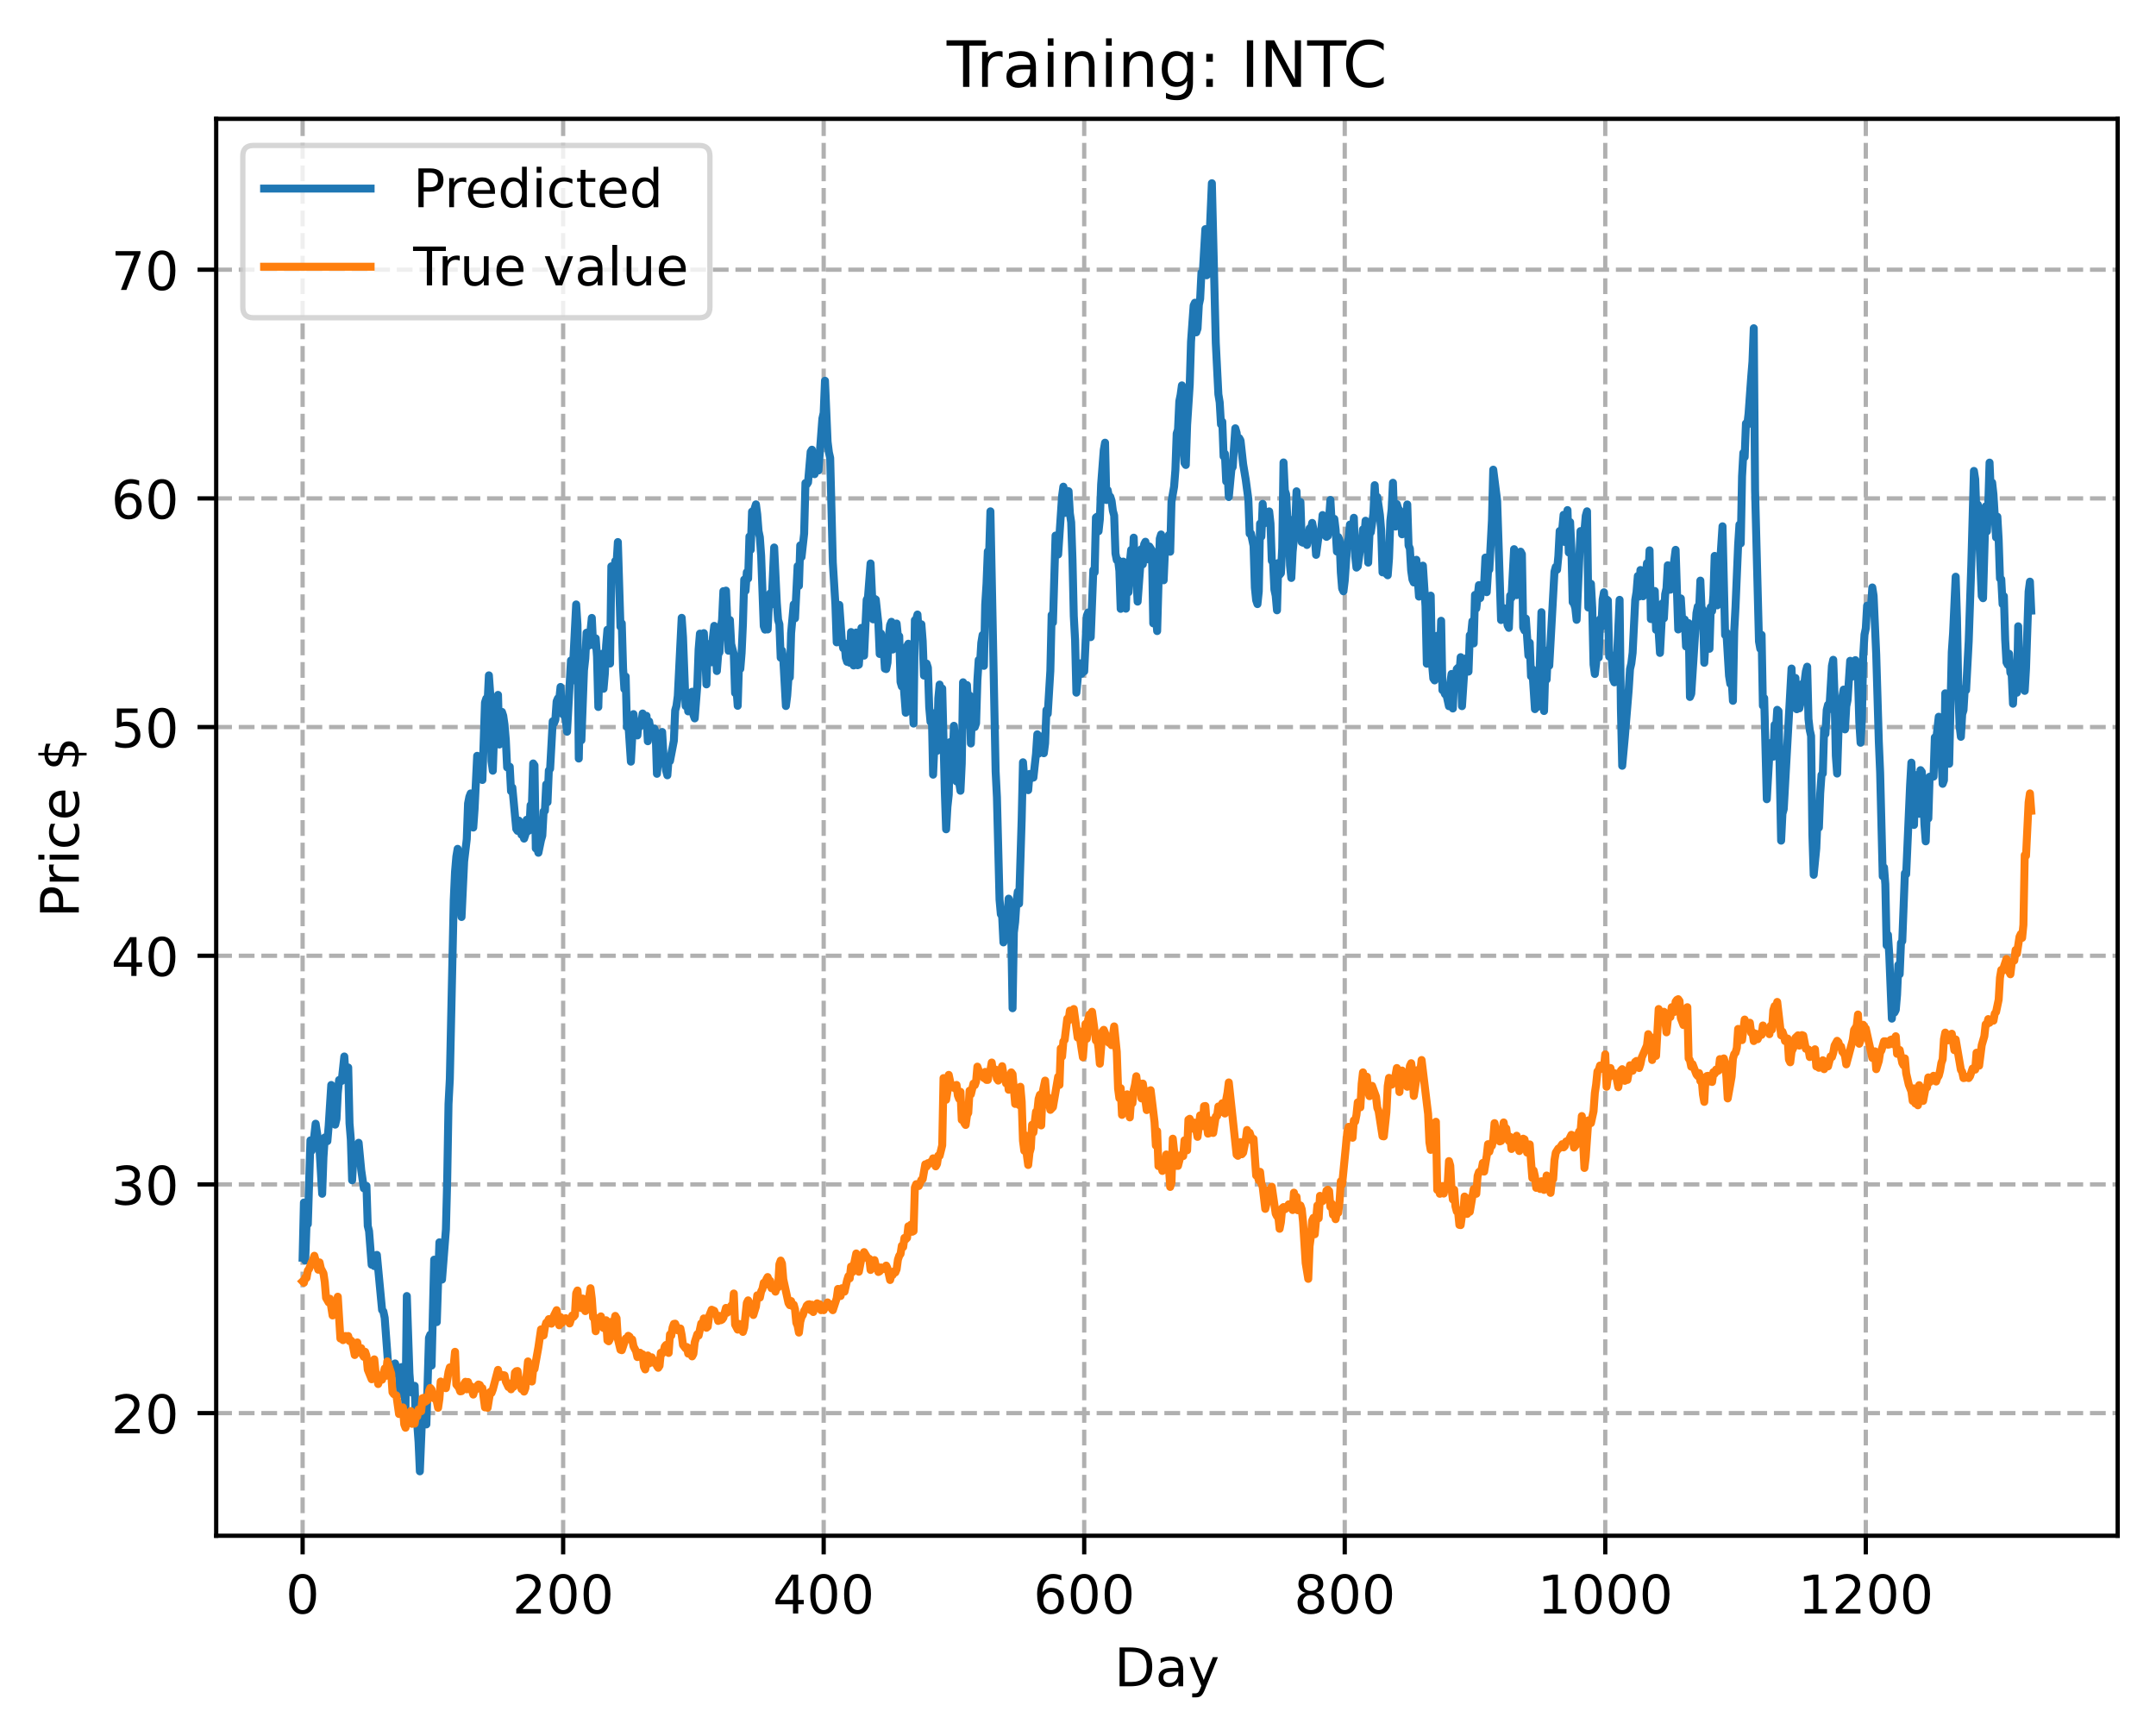 <?xml version="1.0" encoding="utf-8" standalone="no"?>
<!DOCTYPE svg PUBLIC "-//W3C//DTD SVG 1.1//EN"
  "http://www.w3.org/Graphics/SVG/1.1/DTD/svg11.dtd">
<!-- Created with matplotlib (https://matplotlib.org/) -->
<svg height="325.986pt" version="1.1" viewBox="0 0 404.923 325.986" width="404.923pt" xmlns="http://www.w3.org/2000/svg" xmlns:xlink="http://www.w3.org/1999/xlink">
 <defs>
  <style type="text/css">
*{stroke-linecap:butt;stroke-linejoin:round;}
  </style>
 </defs>
 <g id="figure_1">
  <g id="patch_1">
   <path d="M 0 325.986 
L 404.923 325.986 
L 404.923 0 
L 0 0 
z
" style="fill:#ffffff;"/>
  </g>
  <g id="axes_1">
   <g id="patch_2">
    <path d="M 40.603 288.43 
L 397.723 288.43 
L 397.723 22.318 
L 40.603 22.318 
z
" style="fill:#ffffff;"/>
   </g>
   <g id="matplotlib.axis_1">
    <g id="xtick_1">
     <g id="line2d_1">
      <path clip-path="url(#pa5814fe557)" d="M 56.836 288.43 
L 56.836 22.318 
" style="fill:none;stroke:#b0b0b0;stroke-dasharray:2.96,1.28;stroke-dashoffset:0;stroke-width:0.8;"/>
     </g>
     <g id="line2d_2">
      <defs>
       <path d="M 0 0 
L 0 3.5 
" id="ma58f35cb2b" style="stroke:#000000;stroke-width:0.8;"/>
      </defs>
      <g>
       <use style="stroke:#000000;stroke-width:0.8;" x="56.836" xlink:href="#ma58f35cb2b" y="288.43"/>
      </g>
     </g>
     <g id="text_1">
      <!-- 0 -->
      <defs>
       <path d="M 31.781 66.406 
Q 24.172 66.406 20.328 58.906 
Q 16.5 51.422 16.5 36.375 
Q 16.5 21.391 20.328 13.891 
Q 24.172 6.391 31.781 6.391 
Q 39.453 6.391 43.281 13.891 
Q 47.125 21.391 47.125 36.375 
Q 47.125 51.422 43.281 58.906 
Q 39.453 66.406 31.781 66.406 
z
M 31.781 74.219 
Q 44.047 74.219 50.516 64.516 
Q 56.984 54.828 56.984 36.375 
Q 56.984 17.969 50.516 8.266 
Q 44.047 -1.422 31.781 -1.422 
Q 19.531 -1.422 13.062 8.266 
Q 6.594 17.969 6.594 36.375 
Q 6.594 54.828 13.062 64.516 
Q 19.531 74.219 31.781 74.219 
z
" id="DejaVuSans-48"/>
      </defs>
      <g transform="translate(53.655 303.029)scale(0.1 -0.1)">
       <use xlink:href="#DejaVuSans-48"/>
      </g>
     </g>
    </g>
    <g id="xtick_2">
     <g id="line2d_3">
      <path clip-path="url(#pa5814fe557)" d="M 105.766 288.43 
L 105.766 22.318 
" style="fill:none;stroke:#b0b0b0;stroke-dasharray:2.96,1.28;stroke-dashoffset:0;stroke-width:0.8;"/>
     </g>
     <g id="line2d_4">
      <g>
       <use style="stroke:#000000;stroke-width:0.8;" x="105.766" xlink:href="#ma58f35cb2b" y="288.43"/>
      </g>
     </g>
     <g id="text_2">
      <!-- 200 -->
      <defs>
       <path d="M 19.188 8.297 
L 53.609 8.297 
L 53.609 0 
L 7.328 0 
L 7.328 8.297 
Q 12.938 14.109 22.625 23.891 
Q 32.328 33.688 34.812 36.531 
Q 39.547 41.844 41.422 45.531 
Q 43.312 49.219 43.312 52.781 
Q 43.312 58.594 39.234 62.25 
Q 35.156 65.922 28.609 65.922 
Q 23.969 65.922 18.812 64.312 
Q 13.672 62.703 7.812 59.422 
L 7.812 69.391 
Q 13.766 71.781 18.938 73 
Q 24.125 74.219 28.422 74.219 
Q 39.75 74.219 46.484 68.547 
Q 53.219 62.891 53.219 53.422 
Q 53.219 48.922 51.531 44.891 
Q 49.859 40.875 45.406 35.406 
Q 44.188 33.984 37.641 27.219 
Q 31.109 20.453 19.188 8.297 
z
" id="DejaVuSans-50"/>
      </defs>
      <g transform="translate(96.223 303.029)scale(0.1 -0.1)">
       <use xlink:href="#DejaVuSans-50"/>
       <use x="63.623" xlink:href="#DejaVuSans-48"/>
       <use x="127.246" xlink:href="#DejaVuSans-48"/>
      </g>
     </g>
    </g>
    <g id="xtick_3">
     <g id="line2d_5">
      <path clip-path="url(#pa5814fe557)" d="M 154.697 288.43 
L 154.697 22.318 
" style="fill:none;stroke:#b0b0b0;stroke-dasharray:2.96,1.28;stroke-dashoffset:0;stroke-width:0.8;"/>
     </g>
     <g id="line2d_6">
      <g>
       <use style="stroke:#000000;stroke-width:0.8;" x="154.697" xlink:href="#ma58f35cb2b" y="288.43"/>
      </g>
     </g>
     <g id="text_3">
      <!-- 400 -->
      <defs>
       <path d="M 37.797 64.312 
L 12.891 25.391 
L 37.797 25.391 
z
M 35.203 72.906 
L 47.609 72.906 
L 47.609 25.391 
L 58.016 25.391 
L 58.016 17.188 
L 47.609 17.188 
L 47.609 0 
L 37.797 0 
L 37.797 17.188 
L 4.891 17.188 
L 4.891 26.703 
z
" id="DejaVuSans-52"/>
      </defs>
      <g transform="translate(145.153 303.029)scale(0.1 -0.1)">
       <use xlink:href="#DejaVuSans-52"/>
       <use x="63.623" xlink:href="#DejaVuSans-48"/>
       <use x="127.246" xlink:href="#DejaVuSans-48"/>
      </g>
     </g>
    </g>
    <g id="xtick_4">
     <g id="line2d_7">
      <path clip-path="url(#pa5814fe557)" d="M 203.628 288.43 
L 203.628 22.318 
" style="fill:none;stroke:#b0b0b0;stroke-dasharray:2.96,1.28;stroke-dashoffset:0;stroke-width:0.8;"/>
     </g>
     <g id="line2d_8">
      <g>
       <use style="stroke:#000000;stroke-width:0.8;" x="203.628" xlink:href="#ma58f35cb2b" y="288.43"/>
      </g>
     </g>
     <g id="text_4">
      <!-- 600 -->
      <defs>
       <path d="M 33.016 40.375 
Q 26.375 40.375 22.484 35.828 
Q 18.609 31.297 18.609 23.391 
Q 18.609 15.531 22.484 10.953 
Q 26.375 6.391 33.016 6.391 
Q 39.656 6.391 43.531 10.953 
Q 47.406 15.531 47.406 23.391 
Q 47.406 31.297 43.531 35.828 
Q 39.656 40.375 33.016 40.375 
z
M 52.594 71.297 
L 52.594 62.312 
Q 48.875 64.062 45.094 64.984 
Q 41.312 65.922 37.594 65.922 
Q 27.828 65.922 22.672 59.328 
Q 17.531 52.734 16.797 39.406 
Q 19.672 43.656 24.016 45.922 
Q 28.375 48.188 33.594 48.188 
Q 44.578 48.188 50.953 41.516 
Q 57.328 34.859 57.328 23.391 
Q 57.328 12.156 50.688 5.359 
Q 44.047 -1.422 33.016 -1.422 
Q 20.359 -1.422 13.672 8.266 
Q 6.984 17.969 6.984 36.375 
Q 6.984 53.656 15.188 63.938 
Q 23.391 74.219 37.203 74.219 
Q 40.922 74.219 44.703 73.484 
Q 48.484 72.75 52.594 71.297 
z
" id="DejaVuSans-54"/>
      </defs>
      <g transform="translate(194.084 303.029)scale(0.1 -0.1)">
       <use xlink:href="#DejaVuSans-54"/>
       <use x="63.623" xlink:href="#DejaVuSans-48"/>
       <use x="127.246" xlink:href="#DejaVuSans-48"/>
      </g>
     </g>
    </g>
    <g id="xtick_5">
     <g id="line2d_9">
      <path clip-path="url(#pa5814fe557)" d="M 252.558 288.43 
L 252.558 22.318 
" style="fill:none;stroke:#b0b0b0;stroke-dasharray:2.96,1.28;stroke-dashoffset:0;stroke-width:0.8;"/>
     </g>
     <g id="line2d_10">
      <g>
       <use style="stroke:#000000;stroke-width:0.8;" x="252.558" xlink:href="#ma58f35cb2b" y="288.43"/>
      </g>
     </g>
     <g id="text_5">
      <!-- 800 -->
      <defs>
       <path d="M 31.781 34.625 
Q 24.75 34.625 20.719 30.859 
Q 16.703 27.094 16.703 20.516 
Q 16.703 13.922 20.719 10.156 
Q 24.75 6.391 31.781 6.391 
Q 38.812 6.391 42.859 10.172 
Q 46.922 13.969 46.922 20.516 
Q 46.922 27.094 42.891 30.859 
Q 38.875 34.625 31.781 34.625 
z
M 21.922 38.812 
Q 15.578 40.375 12.031 44.719 
Q 8.5 49.078 8.5 55.328 
Q 8.5 64.062 14.719 69.141 
Q 20.953 74.219 31.781 74.219 
Q 42.672 74.219 48.875 69.141 
Q 55.078 64.062 55.078 55.328 
Q 55.078 49.078 51.531 44.719 
Q 48 40.375 41.703 38.812 
Q 48.828 37.156 52.797 32.312 
Q 56.781 27.484 56.781 20.516 
Q 56.781 9.906 50.312 4.234 
Q 43.844 -1.422 31.781 -1.422 
Q 19.734 -1.422 13.25 4.234 
Q 6.781 9.906 6.781 20.516 
Q 6.781 27.484 10.781 32.312 
Q 14.797 37.156 21.922 38.812 
z
M 18.312 54.391 
Q 18.312 48.734 21.844 45.562 
Q 25.391 42.391 31.781 42.391 
Q 38.141 42.391 41.719 45.562 
Q 45.312 48.734 45.312 54.391 
Q 45.312 60.062 41.719 63.234 
Q 38.141 66.406 31.781 66.406 
Q 25.391 66.406 21.844 63.234 
Q 18.312 60.062 18.312 54.391 
z
" id="DejaVuSans-56"/>
      </defs>
      <g transform="translate(243.015 303.029)scale(0.1 -0.1)">
       <use xlink:href="#DejaVuSans-56"/>
       <use x="63.623" xlink:href="#DejaVuSans-48"/>
       <use x="127.246" xlink:href="#DejaVuSans-48"/>
      </g>
     </g>
    </g>
    <g id="xtick_6">
     <g id="line2d_11">
      <path clip-path="url(#pa5814fe557)" d="M 301.489 288.43 
L 301.489 22.318 
" style="fill:none;stroke:#b0b0b0;stroke-dasharray:2.96,1.28;stroke-dashoffset:0;stroke-width:0.8;"/>
     </g>
     <g id="line2d_12">
      <g>
       <use style="stroke:#000000;stroke-width:0.8;" x="301.489" xlink:href="#ma58f35cb2b" y="288.43"/>
      </g>
     </g>
     <g id="text_6">
      <!-- 1000 -->
      <defs>
       <path d="M 12.406 8.297 
L 28.516 8.297 
L 28.516 63.922 
L 10.984 60.406 
L 10.984 69.391 
L 28.422 72.906 
L 38.281 72.906 
L 38.281 8.297 
L 54.391 8.297 
L 54.391 0 
L 12.406 0 
z
" id="DejaVuSans-49"/>
      </defs>
      <g transform="translate(288.764 303.029)scale(0.1 -0.1)">
       <use xlink:href="#DejaVuSans-49"/>
       <use x="63.623" xlink:href="#DejaVuSans-48"/>
       <use x="127.246" xlink:href="#DejaVuSans-48"/>
       <use x="190.869" xlink:href="#DejaVuSans-48"/>
      </g>
     </g>
    </g>
    <g id="xtick_7">
     <g id="line2d_13">
      <path clip-path="url(#pa5814fe557)" d="M 350.419 288.43 
L 350.419 22.318 
" style="fill:none;stroke:#b0b0b0;stroke-dasharray:2.96,1.28;stroke-dashoffset:0;stroke-width:0.8;"/>
     </g>
     <g id="line2d_14">
      <g>
       <use style="stroke:#000000;stroke-width:0.8;" x="350.419" xlink:href="#ma58f35cb2b" y="288.43"/>
      </g>
     </g>
     <g id="text_7">
      <!-- 1200 -->
      <g transform="translate(337.694 303.029)scale(0.1 -0.1)">
       <use xlink:href="#DejaVuSans-49"/>
       <use x="63.623" xlink:href="#DejaVuSans-50"/>
       <use x="127.246" xlink:href="#DejaVuSans-48"/>
       <use x="190.869" xlink:href="#DejaVuSans-48"/>
      </g>
     </g>
    </g>
    <g id="text_8">
     <!-- Day -->
     <defs>
      <path d="M 19.672 64.797 
L 19.672 8.109 
L 31.594 8.109 
Q 46.688 8.109 53.688 14.938 
Q 60.688 21.781 60.688 36.531 
Q 60.688 51.172 53.688 57.984 
Q 46.688 64.797 31.594 64.797 
z
M 9.812 72.906 
L 30.078 72.906 
Q 51.266 72.906 61.172 64.094 
Q 71.094 55.281 71.094 36.531 
Q 71.094 17.672 61.125 8.828 
Q 51.172 0 30.078 0 
L 9.812 0 
z
" id="DejaVuSans-68"/>
      <path d="M 34.281 27.484 
Q 23.391 27.484 19.188 25 
Q 14.984 22.516 14.984 16.5 
Q 14.984 11.719 18.141 8.906 
Q 21.297 6.109 26.703 6.109 
Q 34.188 6.109 38.703 11.406 
Q 43.219 16.703 43.219 25.484 
L 43.219 27.484 
z
M 52.203 31.203 
L 52.203 0 
L 43.219 0 
L 43.219 8.297 
Q 40.141 3.328 35.547 0.953 
Q 30.953 -1.422 24.312 -1.422 
Q 15.922 -1.422 10.953 3.297 
Q 6 8.016 6 15.922 
Q 6 25.141 12.172 29.828 
Q 18.359 34.516 30.609 34.516 
L 43.219 34.516 
L 43.219 35.406 
Q 43.219 41.609 39.141 45 
Q 35.062 48.391 27.688 48.391 
Q 23 48.391 18.547 47.266 
Q 14.109 46.141 10.016 43.891 
L 10.016 52.203 
Q 14.938 54.109 19.578 55.047 
Q 24.219 56 28.609 56 
Q 40.484 56 46.344 49.844 
Q 52.203 43.703 52.203 31.203 
z
" id="DejaVuSans-97"/>
      <path d="M 32.172 -5.078 
Q 28.375 -14.844 24.75 -17.812 
Q 21.141 -20.797 15.094 -20.797 
L 7.906 -20.797 
L 7.906 -13.281 
L 13.188 -13.281 
Q 16.891 -13.281 18.938 -11.516 
Q 21 -9.766 23.484 -3.219 
L 25.094 0.875 
L 2.984 54.688 
L 12.5 54.688 
L 29.594 11.922 
L 46.688 54.688 
L 56.203 54.688 
z
" id="DejaVuSans-121"/>
     </defs>
     <g transform="translate(209.29 316.707)scale(0.1 -0.1)">
      <use xlink:href="#DejaVuSans-68"/>
      <use x="77.002" xlink:href="#DejaVuSans-97"/>
      <use x="138.281" xlink:href="#DejaVuSans-121"/>
     </g>
    </g>
   </g>
   <g id="matplotlib.axis_2">
    <g id="ytick_1">
     <g id="line2d_15">
      <path clip-path="url(#pa5814fe557)" d="M 40.603 265.398 
L 397.723 265.398 
" style="fill:none;stroke:#b0b0b0;stroke-dasharray:2.96,1.28;stroke-dashoffset:0;stroke-width:0.8;"/>
     </g>
     <g id="line2d_16">
      <defs>
       <path d="M 0 0 
L -3.5 0 
" id="me49bc544b8" style="stroke:#000000;stroke-width:0.8;"/>
      </defs>
      <g>
       <use style="stroke:#000000;stroke-width:0.8;" x="40.603" xlink:href="#me49bc544b8" y="265.398"/>
      </g>
     </g>
     <g id="text_9">
      <!-- 20 -->
      <g transform="translate(20.878 269.197)scale(0.1 -0.1)">
       <use xlink:href="#DejaVuSans-50"/>
       <use x="63.623" xlink:href="#DejaVuSans-48"/>
      </g>
     </g>
    </g>
    <g id="ytick_2">
     <g id="line2d_17">
      <path clip-path="url(#pa5814fe557)" d="M 40.603 222.45 
L 397.723 222.45 
" style="fill:none;stroke:#b0b0b0;stroke-dasharray:2.96,1.28;stroke-dashoffset:0;stroke-width:0.8;"/>
     </g>
     <g id="line2d_18">
      <g>
       <use style="stroke:#000000;stroke-width:0.8;" x="40.603" xlink:href="#me49bc544b8" y="222.45"/>
      </g>
     </g>
     <g id="text_10">
      <!-- 30 -->
      <defs>
       <path d="M 40.578 39.312 
Q 47.656 37.797 51.625 33 
Q 55.609 28.219 55.609 21.188 
Q 55.609 10.406 48.188 4.484 
Q 40.766 -1.422 27.094 -1.422 
Q 22.516 -1.422 17.656 -0.516 
Q 12.797 0.391 7.625 2.203 
L 7.625 11.719 
Q 11.719 9.328 16.594 8.109 
Q 21.484 6.891 26.812 6.891 
Q 36.078 6.891 40.938 10.547 
Q 45.797 14.203 45.797 21.188 
Q 45.797 27.641 41.281 31.266 
Q 36.766 34.906 28.719 34.906 
L 20.219 34.906 
L 20.219 43.016 
L 29.109 43.016 
Q 36.375 43.016 40.234 45.922 
Q 44.094 48.828 44.094 54.297 
Q 44.094 59.906 40.109 62.906 
Q 36.141 65.922 28.719 65.922 
Q 24.656 65.922 20.016 65.031 
Q 15.375 64.156 9.812 62.312 
L 9.812 71.094 
Q 15.438 72.656 20.344 73.438 
Q 25.25 74.219 29.594 74.219 
Q 40.828 74.219 47.359 69.109 
Q 53.906 64.016 53.906 55.328 
Q 53.906 49.266 50.438 45.094 
Q 46.969 40.922 40.578 39.312 
z
" id="DejaVuSans-51"/>
      </defs>
      <g transform="translate(20.878 226.249)scale(0.1 -0.1)">
       <use xlink:href="#DejaVuSans-51"/>
       <use x="63.623" xlink:href="#DejaVuSans-48"/>
      </g>
     </g>
    </g>
    <g id="ytick_3">
     <g id="line2d_19">
      <path clip-path="url(#pa5814fe557)" d="M 40.603 179.501 
L 397.723 179.501 
" style="fill:none;stroke:#b0b0b0;stroke-dasharray:2.96,1.28;stroke-dashoffset:0;stroke-width:0.8;"/>
     </g>
     <g id="line2d_20">
      <g>
       <use style="stroke:#000000;stroke-width:0.8;" x="40.603" xlink:href="#me49bc544b8" y="179.501"/>
      </g>
     </g>
     <g id="text_11">
      <!-- 40 -->
      <g transform="translate(20.878 183.3)scale(0.1 -0.1)">
       <use xlink:href="#DejaVuSans-52"/>
       <use x="63.623" xlink:href="#DejaVuSans-48"/>
      </g>
     </g>
    </g>
    <g id="ytick_4">
     <g id="line2d_21">
      <path clip-path="url(#pa5814fe557)" d="M 40.603 136.553 
L 397.723 136.553 
" style="fill:none;stroke:#b0b0b0;stroke-dasharray:2.96,1.28;stroke-dashoffset:0;stroke-width:0.8;"/>
     </g>
     <g id="line2d_22">
      <g>
       <use style="stroke:#000000;stroke-width:0.8;" x="40.603" xlink:href="#me49bc544b8" y="136.553"/>
      </g>
     </g>
     <g id="text_12">
      <!-- 50 -->
      <defs>
       <path d="M 10.797 72.906 
L 49.516 72.906 
L 49.516 64.594 
L 19.828 64.594 
L 19.828 46.734 
Q 21.969 47.469 24.109 47.828 
Q 26.266 48.188 28.422 48.188 
Q 40.625 48.188 47.75 41.5 
Q 54.891 34.812 54.891 23.391 
Q 54.891 11.625 47.562 5.094 
Q 40.234 -1.422 26.906 -1.422 
Q 22.312 -1.422 17.547 -0.641 
Q 12.797 0.141 7.719 1.703 
L 7.719 11.625 
Q 12.109 9.234 16.797 8.062 
Q 21.484 6.891 26.703 6.891 
Q 35.156 6.891 40.078 11.328 
Q 45.016 15.766 45.016 23.391 
Q 45.016 31 40.078 35.438 
Q 35.156 39.891 26.703 39.891 
Q 22.75 39.891 18.812 39.016 
Q 14.891 38.141 10.797 36.281 
z
" id="DejaVuSans-53"/>
      </defs>
      <g transform="translate(20.878 140.352)scale(0.1 -0.1)">
       <use xlink:href="#DejaVuSans-53"/>
       <use x="63.623" xlink:href="#DejaVuSans-48"/>
      </g>
     </g>
    </g>
    <g id="ytick_5">
     <g id="line2d_23">
      <path clip-path="url(#pa5814fe557)" d="M 40.603 93.604 
L 397.723 93.604 
" style="fill:none;stroke:#b0b0b0;stroke-dasharray:2.96,1.28;stroke-dashoffset:0;stroke-width:0.8;"/>
     </g>
     <g id="line2d_24">
      <g>
       <use style="stroke:#000000;stroke-width:0.8;" x="40.603" xlink:href="#me49bc544b8" y="93.604"/>
      </g>
     </g>
     <g id="text_13">
      <!-- 60 -->
      <g transform="translate(20.878 97.404)scale(0.1 -0.1)">
       <use xlink:href="#DejaVuSans-54"/>
       <use x="63.623" xlink:href="#DejaVuSans-48"/>
      </g>
     </g>
    </g>
    <g id="ytick_6">
     <g id="line2d_25">
      <path clip-path="url(#pa5814fe557)" d="M 40.603 50.656 
L 397.723 50.656 
" style="fill:none;stroke:#b0b0b0;stroke-dasharray:2.96,1.28;stroke-dashoffset:0;stroke-width:0.8;"/>
     </g>
     <g id="line2d_26">
      <g>
       <use style="stroke:#000000;stroke-width:0.8;" x="40.603" xlink:href="#me49bc544b8" y="50.656"/>
      </g>
     </g>
     <g id="text_14">
      <!-- 70 -->
      <defs>
       <path d="M 8.203 72.906 
L 55.078 72.906 
L 55.078 68.703 
L 28.609 0 
L 18.312 0 
L 43.219 64.594 
L 8.203 64.594 
z
" id="DejaVuSans-55"/>
      </defs>
      <g transform="translate(20.878 54.455)scale(0.1 -0.1)">
       <use xlink:href="#DejaVuSans-55"/>
       <use x="63.623" xlink:href="#DejaVuSans-48"/>
      </g>
     </g>
    </g>
    <g id="text_15">
     <!-- Price $ -->
     <defs>
      <path d="M 19.672 64.797 
L 19.672 37.406 
L 32.078 37.406 
Q 38.969 37.406 42.719 40.969 
Q 46.484 44.531 46.484 51.125 
Q 46.484 57.672 42.719 61.234 
Q 38.969 64.797 32.078 64.797 
z
M 9.812 72.906 
L 32.078 72.906 
Q 44.344 72.906 50.609 67.359 
Q 56.891 61.812 56.891 51.125 
Q 56.891 40.328 50.609 34.812 
Q 44.344 29.297 32.078 29.297 
L 19.672 29.297 
L 19.672 0 
L 9.812 0 
z
" id="DejaVuSans-80"/>
      <path d="M 41.109 46.297 
Q 39.594 47.172 37.812 47.578 
Q 36.031 48 33.891 48 
Q 26.266 48 22.188 43.047 
Q 18.109 38.094 18.109 28.812 
L 18.109 0 
L 9.078 0 
L 9.078 54.688 
L 18.109 54.688 
L 18.109 46.188 
Q 20.953 51.172 25.484 53.578 
Q 30.031 56 36.531 56 
Q 37.453 56 38.578 55.875 
Q 39.703 55.766 41.062 55.516 
z
" id="DejaVuSans-114"/>
      <path d="M 9.422 54.688 
L 18.406 54.688 
L 18.406 0 
L 9.422 0 
z
M 9.422 75.984 
L 18.406 75.984 
L 18.406 64.594 
L 9.422 64.594 
z
" id="DejaVuSans-105"/>
      <path d="M 48.781 52.594 
L 48.781 44.188 
Q 44.969 46.297 41.141 47.344 
Q 37.312 48.391 33.406 48.391 
Q 24.656 48.391 19.812 42.844 
Q 14.984 37.312 14.984 27.297 
Q 14.984 17.281 19.812 11.734 
Q 24.656 6.203 33.406 6.203 
Q 37.312 6.203 41.141 7.25 
Q 44.969 8.297 48.781 10.406 
L 48.781 2.094 
Q 45.016 0.344 40.984 -0.531 
Q 36.969 -1.422 32.422 -1.422 
Q 20.062 -1.422 12.781 6.344 
Q 5.516 14.109 5.516 27.297 
Q 5.516 40.672 12.859 48.328 
Q 20.219 56 33.016 56 
Q 37.156 56 41.109 55.141 
Q 45.062 54.297 48.781 52.594 
z
" id="DejaVuSans-99"/>
      <path d="M 56.203 29.594 
L 56.203 25.203 
L 14.891 25.203 
Q 15.484 15.922 20.484 11.062 
Q 25.484 6.203 34.422 6.203 
Q 39.594 6.203 44.453 7.469 
Q 49.312 8.734 54.109 11.281 
L 54.109 2.781 
Q 49.266 0.734 44.188 -0.344 
Q 39.109 -1.422 33.891 -1.422 
Q 20.797 -1.422 13.156 6.188 
Q 5.516 13.812 5.516 26.812 
Q 5.516 40.234 12.766 48.109 
Q 20.016 56 32.328 56 
Q 43.359 56 49.781 48.891 
Q 56.203 41.797 56.203 29.594 
z
M 47.219 32.234 
Q 47.125 39.594 43.094 43.984 
Q 39.062 48.391 32.422 48.391 
Q 24.906 48.391 20.391 44.141 
Q 15.875 39.891 15.188 32.172 
z
" id="DejaVuSans-101"/>
      <path id="DejaVuSans-32"/>
      <path d="M 33.797 -14.703 
L 28.906 -14.703 
L 28.859 0 
Q 23.734 0.094 18.609 1.188 
Q 13.484 2.297 8.297 4.5 
L 8.297 13.281 
Q 13.281 10.156 18.375 8.562 
Q 23.484 6.984 28.906 6.938 
L 28.906 29.203 
Q 18.109 30.953 13.203 35.156 
Q 8.297 39.359 8.297 46.688 
Q 8.297 54.641 13.625 59.219 
Q 18.953 63.812 28.906 64.5 
L 28.906 75.984 
L 33.797 75.984 
L 33.797 64.656 
Q 38.328 64.453 42.578 63.688 
Q 46.828 62.938 50.875 61.625 
L 50.875 53.078 
Q 46.828 55.125 42.547 56.25 
Q 38.281 57.375 33.797 57.562 
L 33.797 36.719 
Q 44.875 35.016 50.094 30.609 
Q 55.328 26.219 55.328 18.609 
Q 55.328 10.359 49.781 5.594 
Q 44.234 0.828 33.797 0.094 
z
M 28.906 37.594 
L 28.906 57.625 
Q 23.25 56.984 20.266 54.391 
Q 17.281 51.812 17.281 47.516 
Q 17.281 43.312 20.031 40.969 
Q 22.797 38.625 28.906 37.594 
z
M 33.797 28.219 
L 33.797 7.078 
Q 39.984 7.906 43.141 10.594 
Q 46.297 13.281 46.297 17.672 
Q 46.297 21.969 43.281 24.5 
Q 40.281 27.047 33.797 28.219 
z
" id="DejaVuSans-36"/>
     </defs>
     <g transform="translate(14.798 172.342)rotate(-90)scale(0.1 -0.1)">
      <use xlink:href="#DejaVuSans-80"/>
      <use x="58.553" xlink:href="#DejaVuSans-114"/>
      <use x="99.666" xlink:href="#DejaVuSans-105"/>
      <use x="127.449" xlink:href="#DejaVuSans-99"/>
      <use x="182.43" xlink:href="#DejaVuSans-101"/>
      <use x="243.953" xlink:href="#DejaVuSans-32"/>
      <use x="275.74" xlink:href="#DejaVuSans-36"/>
     </g>
    </g>
   </g>
   <g id="line2d_27">
    <path clip-path="url(#pa5814fe557)" d="M 56.836 236.213 
L 57.081 225.849 
L 57.325 236.75 
L 57.57 229.833 
L 57.814 229.913 
L 58.304 214.178 
L 58.548 216.107 
L 58.793 215.363 
L 59.282 211.047 
L 60.016 215.938 
L 60.506 224.207 
L 60.75 217.345 
L 60.995 213.633 
L 61.24 213.581 
L 61.484 214.328 
L 61.729 211.448 
L 62.218 203.771 
L 62.708 206.184 
L 62.952 211.222 
L 63.197 210.15 
L 63.441 205.292 
L 63.686 202.838 
L 63.931 203.123 
L 64.175 203.01 
L 64.665 198.421 
L 64.909 202.159 
L 65.154 202.302 
L 65.399 200.486 
L 65.643 210.974 
L 65.888 213.989 
L 66.133 221.673 
L 66.377 217.172 
L 66.622 216.107 
L 67.111 215.491 
L 67.356 214.628 
L 67.845 219.769 
L 68.335 223.185 
L 68.579 223.13 
L 68.824 222.718 
L 69.069 230.25 
L 69.313 231.207 
L 69.802 237.539 
L 70.047 237.329 
L 70.292 237.79 
L 70.536 237.035 
L 70.781 235.687 
L 71.76 246.031 
L 72.004 246.317 
L 72.249 247.503 
L 72.983 257.387 
L 73.228 257.241 
L 73.472 257.744 
L 73.717 257.069 
L 73.962 256.98 
L 74.206 256.073 
L 74.696 258.097 
L 74.94 258.303 
L 75.185 261.785 
L 75.429 256.751 
L 75.674 257.426 
L 76.163 264.137 
L 76.408 243.411 
L 76.897 257.931 
L 77.142 261.117 
L 77.387 261.559 
L 77.631 261.183 
L 77.876 260.282 
L 78.121 267.494 
L 78.365 267.48 
L 78.61 270.808 
L 78.855 276.334 
L 79.344 264.335 
L 79.833 263.122 
L 80.078 267.526 
L 80.567 251.267 
L 80.812 250.665 
L 81.056 256.477 
L 81.546 236.582 
L 81.79 240.482 
L 82.035 248.308 
L 82.524 233.326 
L 82.769 239.606 
L 83.014 240.324 
L 83.748 230.91 
L 83.992 221.538 
L 84.237 207.336 
L 84.482 202.673 
L 85.216 169.11 
L 85.46 163.754 
L 85.705 160.881 
L 85.95 159.423 
L 86.194 167.313 
L 86.684 172.225 
L 87.173 161.779 
L 87.662 157.612 
L 87.907 150.903 
L 88.151 149.651 
L 88.396 149.018 
L 88.641 153.903 
L 88.885 155.424 
L 89.13 151.989 
L 89.619 141.952 
L 89.864 145.785 
L 90.353 143.517 
L 90.598 146.488 
L 91.087 131.931 
L 91.332 131.18 
L 91.577 131.799 
L 91.821 126.839 
L 92.066 130.263 
L 92.311 142.965 
L 92.555 144.751 
L 92.8 137.717 
L 93.044 134.375 
L 93.289 133.928 
L 93.534 130.509 
L 93.778 139.831 
L 94.023 134.714 
L 94.268 133.702 
L 94.512 134.431 
L 94.757 136.123 
L 95.002 139.009 
L 95.246 144.12 
L 95.491 143.979 
L 95.736 144.004 
L 95.98 148.593 
L 96.225 147.912 
L 96.959 155.689 
L 97.204 156.051 
L 97.448 154.119 
L 97.693 154.581 
L 97.938 156.77 
L 98.182 156.673 
L 98.427 157.503 
L 98.672 156.767 
L 98.916 153.96 
L 99.161 156.101 
L 99.405 155.953 
L 99.65 151.221 
L 99.895 151.314 
L 100.139 143.386 
L 100.384 143.747 
L 100.629 159.35 
L 100.873 159.302 
L 101.118 160.163 
L 101.607 157.781 
L 101.852 156.947 
L 102.097 152.381 
L 102.341 152.286 
L 102.586 147.318 
L 102.831 150.669 
L 103.075 144.716 
L 103.32 144.385 
L 103.809 135.467 
L 104.054 135.814 
L 104.299 135.205 
L 104.543 131.729 
L 104.788 131.156 
L 105.032 131.347 
L 105.277 129.017 
L 105.522 133.992 
L 105.766 134.197 
L 106.011 134.057 
L 106.256 135.15 
L 106.5 137.428 
L 107.234 124.04 
L 107.479 127.838 
L 108.213 113.521 
L 108.458 117.358 
L 108.702 142.465 
L 108.947 130.894 
L 109.192 139.037 
L 109.681 125.912 
L 109.926 123.683 
L 110.17 118.829 
L 110.415 121.367 
L 110.904 118.487 
L 111.149 116.053 
L 111.393 121.17 
L 111.638 121.129 
L 111.883 119.89 
L 112.127 123.331 
L 112.372 132.782 
L 112.617 123.449 
L 112.861 124.552 
L 113.106 122.784 
L 113.351 129.361 
L 113.595 126.581 
L 113.84 121.176 
L 114.085 118.269 
L 114.329 120.825 
L 114.574 124.624 
L 114.819 106.362 
L 115.063 106.474 
L 115.308 107.998 
L 115.553 105.365 
L 115.797 105.822 
L 116.042 101.804 
L 116.531 117.708 
L 116.776 117.066 
L 117.02 125.482 
L 117.265 129.41 
L 117.51 127.059 
L 117.754 136.549 
L 117.999 135.652 
L 118.488 143.05 
L 118.978 134.117 
L 119.222 136.319 
L 119.467 135.932 
L 119.712 138.121 
L 119.956 135.689 
L 120.201 136.447 
L 120.446 135.879 
L 120.69 134.005 
L 120.935 134.711 
L 121.18 134.926 
L 121.424 134.442 
L 121.669 139.216 
L 121.914 135.486 
L 122.403 138.296 
L 122.648 137.268 
L 122.892 136.825 
L 123.137 137.54 
L 123.381 145.33 
L 123.626 142.683 
L 123.871 141.992 
L 124.115 142.773 
L 124.36 137.47 
L 124.605 141.728 
L 124.849 142.748 
L 125.094 144.709 
L 125.339 145.611 
L 125.583 142.358 
L 125.828 142.94 
L 126.562 139.102 
L 126.807 133.419 
L 127.051 132.574 
L 127.296 130.711 
L 128.03 116.035 
L 128.275 119.627 
L 128.764 132.598 
L 129.008 131.089 
L 129.253 133.606 
L 129.498 130.144 
L 129.742 132.059 
L 129.987 129.92 
L 130.232 134.254 
L 130.476 134.925 
L 130.966 128.641 
L 131.21 121.947 
L 131.455 119.003 
L 131.7 122.387 
L 131.944 122.041 
L 132.189 118.908 
L 132.434 122.269 
L 132.678 128.539 
L 132.923 120.955 
L 133.168 121.075 
L 133.412 123.55 
L 133.657 124.381 
L 133.902 119.664 
L 134.146 117.548 
L 134.636 126.028 
L 134.88 122.919 
L 135.125 122.508 
L 135.369 118.016 
L 135.614 116.399 
L 135.859 111.025 
L 136.103 111.929 
L 136.348 110.926 
L 136.837 122.225 
L 137.082 116.442 
L 137.327 120.952 
L 137.816 122.885 
L 138.061 130.161 
L 138.305 129.153 
L 138.55 132.561 
L 138.795 124.592 
L 139.039 125.627 
L 139.284 122.627 
L 139.529 117.212 
L 139.773 108.86 
L 140.018 110.971 
L 140.263 107.464 
L 140.507 108.667 
L 140.752 100.76 
L 140.996 103.269 
L 141.241 96.086 
L 141.486 96.281 
L 141.975 94.723 
L 142.22 96.612 
L 142.464 99.738 
L 142.709 100.903 
L 142.954 104.377 
L 143.443 117.606 
L 143.688 118.252 
L 143.932 116.467 
L 144.177 118.219 
L 144.422 113.006 
L 144.666 111.431 
L 144.911 113.514 
L 145.4 102.825 
L 145.89 113.153 
L 146.134 116.412 
L 146.379 117.24 
L 146.624 123.532 
L 146.868 122.173 
L 147.113 123.837 
L 147.602 132.603 
L 147.847 130.662 
L 148.091 127.168 
L 148.336 127.225 
L 148.581 118.897 
L 149.07 113.516 
L 149.315 116.127 
L 149.804 106.32 
L 150.049 110.027 
L 150.293 102.429 
L 150.538 104.625 
L 151.027 100.211 
L 151.272 90.721 
L 151.517 90.983 
L 151.761 90.603 
L 152.251 84.85 
L 152.495 84.46 
L 152.984 89.057 
L 153.229 86.41 
L 153.474 88.284 
L 153.718 88.363 
L 154.452 78.616 
L 154.697 77.551 
L 154.942 71.511 
L 155.431 82.964 
L 155.676 84.953 
L 155.92 86.009 
L 156.41 105.612 
L 156.899 113.518 
L 157.144 120.644 
L 157.388 118.321 
L 157.633 113.607 
L 158.122 120.486 
L 158.367 121.744 
L 158.612 120.823 
L 158.856 123.545 
L 159.101 124.308 
L 159.345 122.603 
L 159.59 124.476 
L 159.835 118.707 
L 160.324 124.986 
L 160.569 123.65 
L 160.813 118.791 
L 161.058 124.942 
L 161.303 124.84 
L 161.792 117.923 
L 162.037 122.379 
L 162.281 123.139 
L 162.771 112.649 
L 163.015 112.184 
L 163.505 105.82 
L 163.994 116.326 
L 164.239 112.458 
L 164.483 112.597 
L 164.972 117.15 
L 165.217 122.828 
L 165.462 118.981 
L 165.706 122.525 
L 165.951 121.794 
L 166.196 125.576 
L 166.44 125.66 
L 166.685 124.442 
L 166.93 119.572 
L 167.174 117.384 
L 167.419 116.783 
L 167.664 121.99 
L 167.908 120.992 
L 168.153 121.183 
L 168.398 117.107 
L 168.642 119.561 
L 168.887 119.486 
L 169.132 128.097 
L 169.376 128.928 
L 169.621 127.431 
L 170.11 133.864 
L 170.355 121.358 
L 170.6 120.899 
L 170.844 132.139 
L 171.089 124.549 
L 171.578 135.896 
L 171.823 116.467 
L 172.067 116.326 
L 172.312 115.413 
L 172.557 118.885 
L 172.801 118.289 
L 173.046 117.245 
L 173.291 120.389 
L 173.535 126.884 
L 174.025 124.625 
L 174.269 125.399 
L 174.514 132.782 
L 174.759 135.567 
L 175.003 133.871 
L 175.248 145.494 
L 175.493 139.812 
L 175.737 139.176 
L 175.982 141.029 
L 176.227 131.137 
L 176.471 128.572 
L 176.716 130.372 
L 176.96 129.304 
L 177.45 148.76 
L 177.694 155.752 
L 177.939 151.533 
L 178.184 149.26 
L 178.428 139.377 
L 178.673 144.064 
L 178.918 142.532 
L 179.162 136.314 
L 179.407 139.561 
L 179.652 146.763 
L 179.896 140.643 
L 180.141 146.983 
L 180.386 148.516 
L 180.63 143.369 
L 180.875 128.141 
L 181.12 136.143 
L 181.364 130.16 
L 181.609 128.665 
L 181.854 132.991 
L 182.098 130.615 
L 182.343 139.637 
L 182.588 132.741 
L 182.832 136.328 
L 183.077 136.55 
L 183.321 135.846 
L 183.566 127.788 
L 183.811 123.952 
L 184.055 124.778 
L 184.3 120.723 
L 184.545 119.247 
L 184.789 125.054 
L 185.034 113.542 
L 185.279 109.675 
L 185.523 103.553 
L 185.768 104.125 
L 186.013 96.035 
L 186.991 144.869 
L 187.236 149.743 
L 187.725 168.966 
L 187.97 171.701 
L 188.215 172.065 
L 188.459 176.998 
L 188.704 172.5 
L 188.948 176.314 
L 189.438 168.779 
L 189.682 169.796 
L 189.927 175.266 
L 190.172 189.361 
L 190.416 175.139 
L 190.661 173.147 
L 190.906 169.438 
L 191.15 167.476 
L 191.395 169.719 
L 191.884 153.842 
L 192.129 143.166 
L 192.374 146.325 
L 192.618 146.385 
L 192.863 145.591 
L 193.108 148.404 
L 193.352 145.364 
L 193.597 146.231 
L 193.842 145.251 
L 194.086 146.043 
L 194.575 141.594 
L 194.82 137.911 
L 195.065 141.549 
L 195.309 140.375 
L 195.554 138.572 
L 195.799 138.277 
L 196.043 141.465 
L 196.288 139.578 
L 196.533 133.368 
L 196.777 134.061 
L 197.267 125.991 
L 197.511 115.493 
L 197.756 116.922 
L 198.245 100.583 
L 198.49 101 
L 198.735 104.146 
L 199.469 93.186 
L 199.713 91.403 
L 199.958 96.338 
L 200.203 95.653 
L 200.447 92.192 
L 200.692 92.258 
L 200.936 96.42 
L 201.181 98.087 
L 201.426 105.11 
L 201.67 115.686 
L 201.915 120.223 
L 202.16 130.093 
L 202.649 124.912 
L 202.894 124.583 
L 203.138 126.551 
L 203.383 125.299 
L 203.628 126.089 
L 204.117 115.656 
L 204.362 115.026 
L 204.851 119.665 
L 205.34 107.061 
L 205.585 107.492 
L 205.83 97.2 
L 206.074 97.022 
L 206.319 99.779 
L 206.563 97.554 
L 206.808 90.955 
L 207.297 84.526 
L 207.542 83.142 
L 207.787 93.907 
L 208.031 92.047 
L 208.276 93.258 
L 208.521 93.285 
L 208.765 94.046 
L 209.01 95.932 
L 209.255 96.831 
L 209.499 103.941 
L 209.744 105.199 
L 209.989 105.186 
L 210.233 107.22 
L 210.478 114.35 
L 210.723 107.788 
L 210.967 105.476 
L 211.212 112.809 
L 211.457 114.319 
L 211.701 105.71 
L 211.946 111.24 
L 212.191 105.677 
L 212.435 103.289 
L 212.68 106.416 
L 212.924 100.98 
L 213.169 108.222 
L 213.414 108.347 
L 213.658 112.993 
L 214.392 103.124 
L 214.637 105.989 
L 214.882 102.228 
L 215.126 101.746 
L 215.371 104.129 
L 215.616 105.052 
L 215.86 102.628 
L 216.35 103.381 
L 216.594 117.072 
L 216.839 113.764 
L 217.084 115.519 
L 217.328 118.524 
L 217.818 101.175 
L 218.062 100.38 
L 218.307 102.357 
L 218.551 108.983 
L 218.796 103.395 
L 219.041 103.188 
L 219.285 102.527 
L 219.53 100.468 
L 219.775 103.626 
L 220.019 94.243 
L 220.509 91.397 
L 220.753 88.25 
L 220.998 81.418 
L 221.243 80.693 
L 221.487 75.36 
L 221.732 74.16 
L 221.977 72.381 
L 222.221 83.885 
L 222.466 86.96 
L 222.711 87.33 
L 222.955 79.825 
L 223.445 72.253 
L 223.689 64.184 
L 224.179 57.378 
L 224.423 56.854 
L 224.668 62.422 
L 224.912 61.707 
L 225.157 57.241 
L 225.402 56.124 
L 225.646 51.211 
L 225.891 51.39 
L 226.38 43.03 
L 226.625 51.702 
L 226.87 51.436 
L 227.604 34.414 
L 228.338 64.355 
L 228.827 74.059 
L 229.072 75.565 
L 229.316 79.705 
L 229.561 79.199 
L 229.806 85.719 
L 230.05 85.213 
L 230.295 90.42 
L 230.539 88.351 
L 230.784 93.35 
L 231.273 88.152 
L 231.518 87.706 
L 232.007 80.44 
L 232.252 81.281 
L 232.497 83.551 
L 232.741 82.285 
L 232.986 82.733 
L 233.475 87.153 
L 233.965 90.092 
L 234.454 93.76 
L 234.699 100.237 
L 234.943 100.19 
L 235.433 102.509 
L 235.677 110.359 
L 235.922 112.741 
L 236.167 113.457 
L 236.411 111.07 
L 236.656 98.339 
L 236.9 100.789 
L 237.145 94.63 
L 237.39 98.342 
L 237.879 96.282 
L 238.124 96.904 
L 238.368 96.052 
L 238.613 98.304 
L 238.858 105.322 
L 239.102 105.649 
L 239.347 110.734 
L 239.592 111.88 
L 239.836 114.624 
L 240.081 105.746 
L 240.326 107.955 
L 240.57 107.652 
L 240.815 102.935 
L 241.06 86.852 
L 241.304 92.09 
L 241.549 92.849 
L 241.794 97.656 
L 242.038 97.463 
L 242.283 106.219 
L 242.527 108.548 
L 242.772 103.63 
L 243.261 98.768 
L 243.506 92.274 
L 243.751 100.195 
L 244.24 94.281 
L 244.485 101.815 
L 244.729 101.93 
L 244.974 101.612 
L 245.219 101.056 
L 245.463 102.353 
L 245.953 99.236 
L 246.197 99.432 
L 246.442 98.21 
L 246.931 100.75 
L 247.176 104.208 
L 247.665 100.537 
L 247.91 100.331 
L 248.155 99.427 
L 248.399 96.732 
L 248.644 98.135 
L 248.888 100.574 
L 249.133 100.829 
L 249.378 100.66 
L 249.867 93.897 
L 250.112 98.311 
L 250.356 99.864 
L 250.601 97.45 
L 250.846 99.493 
L 251.09 103.593 
L 251.335 100.858 
L 251.58 101.434 
L 251.824 107.472 
L 252.069 110.526 
L 252.314 111.053 
L 252.558 109.07 
L 253.048 101.995 
L 253.292 101.109 
L 253.537 98.519 
L 253.782 101.446 
L 254.026 100.826 
L 254.271 97.247 
L 254.515 104.445 
L 254.76 106.604 
L 255.005 106.369 
L 255.494 102.901 
L 255.739 102.334 
L 255.983 99.424 
L 256.228 101.034 
L 256.473 97.799 
L 256.717 98.733 
L 256.962 105.67 
L 257.207 100.29 
L 257.451 99.976 
L 257.941 96.482 
L 258.185 91.124 
L 258.43 95.155 
L 258.675 93.333 
L 259.164 96.726 
L 259.409 99.684 
L 259.653 107.498 
L 259.898 106.526 
L 260.143 105.058 
L 260.387 107.794 
L 260.632 108.045 
L 260.876 104.824 
L 261.121 97.829 
L 261.366 95.69 
L 261.61 90.667 
L 261.855 97.901 
L 262.1 98.891 
L 262.344 94.674 
L 262.589 95.468 
L 263.078 96.224 
L 263.323 100.349 
L 263.568 96.922 
L 263.812 98.633 
L 264.057 98.215 
L 264.302 94.743 
L 264.546 102.449 
L 264.791 103.027 
L 265.036 107.149 
L 265.28 108.85 
L 265.525 109.394 
L 266.014 105.135 
L 266.503 112.048 
L 266.748 111.649 
L 267.237 106.238 
L 267.727 113.845 
L 267.971 124.659 
L 268.216 114.619 
L 268.461 116.475 
L 268.705 111.868 
L 268.95 124.649 
L 269.195 127.429 
L 269.439 127.789 
L 269.684 126.911 
L 269.929 119.405 
L 270.173 124.464 
L 270.418 124.699 
L 270.663 116.587 
L 270.907 129.623 
L 271.152 129.742 
L 271.397 130.384 
L 271.641 130.4 
L 272.131 132.638 
L 272.375 128.212 
L 272.62 126.574 
L 272.864 133.066 
L 273.109 127.374 
L 273.354 127.873 
L 273.598 125.663 
L 273.843 125.411 
L 274.088 126.59 
L 274.332 123.424 
L 274.577 132.628 
L 275.066 125.209 
L 275.311 123.661 
L 275.556 123.577 
L 275.8 126.139 
L 276.045 119.296 
L 276.29 119.221 
L 276.534 116.671 
L 276.779 120.843 
L 277.024 111.728 
L 277.268 114.282 
L 277.758 109.89 
L 278.002 112.329 
L 278.247 110.442 
L 278.491 110.305 
L 278.736 109.726 
L 278.981 104.719 
L 279.225 111.217 
L 279.47 107.285 
L 279.715 106.973 
L 280.204 97.717 
L 280.449 88.211 
L 281.183 94.027 
L 281.917 116.451 
L 282.161 114.12 
L 282.406 114.211 
L 282.651 115.412 
L 282.895 115.252 
L 283.14 117.451 
L 283.385 117.922 
L 283.629 111.85 
L 283.874 112.282 
L 284.363 103.14 
L 284.852 111.77 
L 285.097 107.743 
L 285.342 107.191 
L 285.586 103.609 
L 285.831 104.074 
L 286.076 117.859 
L 286.32 118.417 
L 286.565 116.171 
L 287.054 123.134 
L 287.299 120.717 
L 287.544 127.018 
L 287.788 125.672 
L 288.278 133.185 
L 288.522 130.823 
L 288.767 132.775 
L 289.012 130.884 
L 289.501 114.984 
L 289.746 130.417 
L 289.99 133.539 
L 290.235 125.468 
L 290.479 127.628 
L 290.724 122.126 
L 290.969 125.032 
L 291.947 107.379 
L 292.192 106.471 
L 292.437 107.004 
L 292.681 104.44 
L 292.926 99.726 
L 293.171 100.551 
L 293.415 99.275 
L 293.66 96.684 
L 293.905 101.796 
L 294.394 95.8 
L 294.639 103.774 
L 294.883 98.054 
L 295.128 103.048 
L 295.373 113.102 
L 295.617 113.372 
L 295.862 114.193 
L 296.106 116.414 
L 296.84 99.74 
L 297.085 101.562 
L 297.574 99.764 
L 297.819 96.887 
L 298.064 96.03 
L 298.308 114.104 
L 298.553 113.274 
L 298.798 109.64 
L 299.042 114.118 
L 299.287 124.816 
L 299.532 126.585 
L 299.776 124.47 
L 300.021 118.711 
L 300.266 123.492 
L 300.51 116.3 
L 300.755 117.731 
L 301 112.608 
L 301.244 111.241 
L 301.489 114.514 
L 301.734 112.569 
L 301.978 112.76 
L 302.223 123.316 
L 302.467 122.943 
L 302.712 123.599 
L 302.957 127.563 
L 303.201 128.156 
L 303.446 126.459 
L 303.691 123.477 
L 304.18 112.654 
L 304.425 133.102 
L 304.669 143.822 
L 305.159 138.5 
L 305.893 129.505 
L 306.137 125.662 
L 306.382 124.613 
L 306.627 122.601 
L 307.116 112.689 
L 307.361 111.18 
L 307.605 108.174 
L 307.85 112.031 
L 308.094 107.058 
L 308.339 107.46 
L 308.584 111.984 
L 308.828 110.866 
L 309.318 105.781 
L 309.562 108.272 
L 309.807 103.36 
L 310.052 116.271 
L 310.296 114.263 
L 310.541 116.366 
L 310.786 110.996 
L 311.03 118.293 
L 311.275 117.575 
L 311.52 118.743 
L 311.764 122.633 
L 312.254 113.299 
L 312.498 116.128 
L 312.743 111.596 
L 312.988 110.496 
L 313.232 106.163 
L 313.477 106.609 
L 313.722 110.752 
L 314.7 103.265 
L 315.189 118.224 
L 315.434 114.316 
L 315.679 112.389 
L 315.923 116.436 
L 316.168 116.71 
L 316.413 116.36 
L 316.657 121.42 
L 316.902 120.272 
L 317.147 117.035 
L 317.391 130.901 
L 317.636 130.303 
L 318.615 115.146 
L 318.859 113.914 
L 319.104 114.746 
L 319.349 109.044 
L 319.593 114.973 
L 319.838 114.49 
L 320.082 124.484 
L 320.572 116.026 
L 320.816 115.577 
L 321.061 121.85 
L 321.306 114.013 
L 321.55 114.776 
L 321.795 111.891 
L 322.04 104.407 
L 322.529 113.693 
L 323.508 98.847 
L 323.997 119.27 
L 324.242 118.773 
L 324.731 126.912 
L 324.976 128.434 
L 325.22 127.589 
L 325.465 131.624 
L 325.71 118.485 
L 325.954 113.918 
L 326.443 102.335 
L 326.688 98.531 
L 326.933 102.06 
L 327.177 89.468 
L 327.422 85.044 
L 327.667 85.843 
L 327.911 79.524 
L 328.156 79.821 
L 328.401 77.692 
L 328.89 70.919 
L 329.135 67.92 
L 329.379 61.65 
L 329.624 92.058 
L 330.358 120.472 
L 330.603 121.855 
L 330.847 119.236 
L 331.092 132.537 
L 331.337 131.114 
L 331.826 150.104 
L 332.315 141.55 
L 332.804 139.411 
L 333.049 142.109 
L 333.294 136.128 
L 333.538 137.189 
L 333.783 133.313 
L 334.028 133.552 
L 334.517 157.885 
L 334.762 152.828 
L 335.006 151.971 
L 336.474 125.561 
L 336.719 132.888 
L 336.964 127.759 
L 337.208 127.333 
L 337.453 133.205 
L 337.698 129.091 
L 337.942 133.039 
L 338.187 131.902 
L 338.431 128.497 
L 338.676 128.539 
L 338.921 127.975 
L 339.165 126.091 
L 339.41 125.212 
L 339.655 135.041 
L 339.899 137.146 
L 340.144 138.223 
L 340.389 156.713 
L 340.633 164.3 
L 341.123 159.304 
L 341.367 153.37 
L 341.612 155.441 
L 341.857 149.012 
L 342.101 145.535 
L 342.346 145.278 
L 342.591 137.01 
L 342.835 137.853 
L 343.08 133.339 
L 343.325 132.358 
L 343.569 133.205 
L 344.058 125.067 
L 344.303 123.92 
L 344.548 130.582 
L 344.792 141.972 
L 345.037 145.284 
L 345.282 137.474 
L 345.526 134.032 
L 345.771 133.957 
L 346.016 130.913 
L 346.26 129.514 
L 346.505 136.988 
L 346.75 132.672 
L 346.994 131.484 
L 347.484 124.105 
L 347.728 127.142 
L 347.973 126.211 
L 348.218 126.425 
L 348.462 123.985 
L 348.707 125.156 
L 348.952 127.061 
L 349.196 135.618 
L 349.441 139.501 
L 349.686 135.023 
L 349.93 123.228 
L 350.175 119.191 
L 350.419 118.023 
L 350.664 113.756 
L 350.909 114.567 
L 351.153 114.556 
L 351.398 113.979 
L 351.643 110.332 
L 351.887 111.894 
L 352.377 122.919 
L 352.866 139.335 
L 353.111 145.069 
L 353.6 164.572 
L 353.845 162.927 
L 354.089 166.06 
L 354.334 177.559 
L 354.579 175.571 
L 354.823 179.263 
L 355.313 191.314 
L 355.557 187.778 
L 355.802 190.166 
L 356.046 189.688 
L 356.291 186.847 
L 356.536 181.229 
L 356.78 182.971 
L 357.025 177.092 
L 357.27 176.752 
L 357.759 164.014 
L 358.004 164.199 
L 358.738 147.474 
L 358.982 143.236 
L 359.472 154.937 
L 359.716 146.584 
L 359.961 145.561 
L 360.206 151.362 
L 360.45 152.841 
L 360.695 144.642 
L 360.94 144.967 
L 361.184 148.687 
L 361.429 154.817 
L 361.674 158.015 
L 361.918 150.989 
L 362.163 153.722 
L 362.407 145.877 
L 362.652 146.008 
L 362.897 145.871 
L 363.141 145.864 
L 363.386 138.49 
L 363.631 139.039 
L 364.12 134.614 
L 364.365 140.143 
L 364.609 142.172 
L 364.854 147.215 
L 365.099 146.561 
L 365.343 130.212 
L 365.588 130.523 
L 366.077 143.452 
L 366.567 122.476 
L 366.811 118.925 
L 367.301 108.315 
L 367.545 116.139 
L 367.79 129.394 
L 368.034 136.37 
L 368.279 138.384 
L 368.524 134.138 
L 368.768 133.377 
L 369.013 129.27 
L 369.258 129.631 
L 369.747 120.433 
L 370.236 106.091 
L 370.726 88.446 
L 370.97 90.012 
L 371.215 97.269 
L 371.46 94.776 
L 372.194 111.934 
L 372.438 112.352 
L 372.928 95.105 
L 373.172 99.795 
L 373.417 94.92 
L 373.662 86.882 
L 373.906 92.754 
L 374.151 90.633 
L 374.395 92.879 
L 374.885 100.934 
L 375.129 97.042 
L 375.374 101.33 
L 375.619 108.658 
L 375.863 108.788 
L 376.108 113.474 
L 376.353 111.968 
L 376.597 120.132 
L 376.842 124.405 
L 377.087 124.862 
L 377.331 122.782 
L 377.576 126.34 
L 377.821 126.746 
L 378.065 132.169 
L 378.31 127.204 
L 378.555 130.061 
L 378.799 130.102 
L 379.044 117.625 
L 379.289 127.958 
L 379.533 125.761 
L 379.778 126.866 
L 380.022 127.38 
L 380.267 129.755 
L 380.512 125.545 
L 381.001 111.106 
L 381.246 109.24 
L 381.49 114.683 
L 381.49 114.683 
" style="fill:none;stroke:#1f77b4;stroke-linecap:square;stroke-width:1.5;"/>
   </g>
   <g id="line2d_28">
    <path clip-path="url(#pa5814fe557)" d="M 56.836 240.66 
L 57.081 240.917 
L 57.325 239.93 
L 57.57 240.015 
L 57.814 238.641 
L 58.059 238.297 
L 58.548 237.052 
L 58.793 236.623 
L 59.038 235.849 
L 59.772 238.469 
L 60.016 237.095 
L 60.261 238.212 
L 60.75 239.156 
L 60.995 240.789 
L 61.24 243.752 
L 61.729 244.611 
L 61.974 243.924 
L 62.463 247.059 
L 62.708 244.654 
L 62.952 246.458 
L 63.197 246.544 
L 63.441 243.537 
L 63.931 251.397 
L 64.175 251.053 
L 64.42 251.697 
L 64.665 250.967 
L 64.909 250.924 
L 65.154 251.182 
L 65.399 250.924 
L 65.643 251.869 
L 65.888 251.74 
L 66.133 251.998 
L 66.622 254.489 
L 66.867 254.06 
L 67.111 252.127 
L 67.356 253.974 
L 67.845 253.201 
L 68.09 254.446 
L 68.335 254.833 
L 68.579 253.888 
L 68.824 254.618 
L 69.069 257.238 
L 69.802 259.042 
L 70.047 257.968 
L 70.292 255.305 
L 70.536 257.71 
L 70.781 258.226 
L 71.026 259.943 
L 71.515 258.569 
L 71.76 259.127 
L 72.249 257.023 
L 72.494 258.397 
L 72.738 255.692 
L 73.472 257.968 
L 73.717 261.49 
L 73.962 261.833 
L 74.451 262.091 
L 74.94 265.57 
L 75.185 265.269 
L 75.429 264.582 
L 75.674 264.324 
L 75.919 267.502 
L 76.163 268.147 
L 76.408 266.6 
L 76.653 265.87 
L 76.897 265.699 
L 77.142 265.011 
L 77.387 267.417 
L 77.631 267.245 
L 77.876 267.374 
L 78.121 265.527 
L 78.365 266.042 
L 78.61 264.711 
L 78.855 264.711 
L 79.099 265.054 
L 79.344 262.606 
L 79.589 262.52 
L 79.833 263.293 
L 80.323 262.95 
L 80.567 261.275 
L 80.812 260.674 
L 81.056 260.974 
L 81.301 262.091 
L 81.546 262.649 
L 81.79 262.606 
L 82.035 263.208 
L 82.28 264.41 
L 82.524 262.735 
L 82.769 259.471 
L 83.014 259.729 
L 83.258 260.416 
L 83.503 260.029 
L 83.748 260.717 
L 84.237 257.667 
L 84.482 256.808 
L 84.726 256.808 
L 84.971 257.324 
L 85.216 256.336 
L 85.46 253.888 
L 85.705 260.029 
L 86.194 260.631 
L 86.439 261.318 
L 86.684 261.275 
L 86.928 260.888 
L 87.173 259.901 
L 87.417 259.514 
L 87.662 260.931 
L 87.907 259.557 
L 88.151 260.416 
L 88.396 260.33 
L 88.885 261.919 
L 89.13 261.103 
L 89.375 260.974 
L 89.619 260.287 
L 89.864 260.029 
L 90.109 260.115 
L 90.353 260.631 
L 90.598 260.717 
L 91.087 264.324 
L 91.332 263.594 
L 91.577 264.41 
L 92.066 261.404 
L 92.311 261.618 
L 92.555 260.974 
L 93.534 257.281 
L 93.778 258.612 
L 94.023 258.14 
L 94.268 258.354 
L 94.512 258.268 
L 94.757 258.311 
L 95.002 259.471 
L 95.491 260.502 
L 95.736 260.33 
L 95.98 260.931 
L 96.225 259.686 
L 96.47 260.459 
L 96.714 257.796 
L 96.959 257.538 
L 97.204 257.495 
L 97.448 259.256 
L 97.693 259.17 
L 97.938 260.888 
L 98.182 260.502 
L 98.427 261.361 
L 98.672 260.717 
L 99.161 255.692 
L 99.405 257.581 
L 99.65 258.183 
L 99.895 259.471 
L 100.139 257.195 
L 100.384 257.109 
L 101.118 253.029 
L 101.607 249.679 
L 101.852 250.881 
L 102.097 250.795 
L 102.341 249.249 
L 102.586 248.433 
L 102.831 248.262 
L 103.075 247.746 
L 103.32 248.39 
L 103.565 248.605 
L 103.809 247.574 
L 104.543 246.071 
L 105.032 248.906 
L 105.277 247.36 
L 105.522 248.476 
L 105.766 248.047 
L 106.256 247.574 
L 106.5 247.918 
L 106.745 248.004 
L 106.99 248.562 
L 107.479 247.059 
L 107.724 247.317 
L 107.968 247.016 
L 108.213 242.893 
L 108.458 242.378 
L 108.702 245.212 
L 109.192 245.685 
L 109.436 243.881 
L 109.926 246.243 
L 110.17 243.967 
L 110.415 244.267 
L 110.66 243.494 
L 110.904 241.948 
L 111.149 243.924 
L 111.393 247.446 
L 111.638 247.36 
L 111.883 250.022 
L 112.127 248.734 
L 112.372 248.219 
L 112.617 248.004 
L 112.861 247.231 
L 113.106 248.691 
L 113.351 249.421 
L 113.595 249.249 
L 113.84 247.961 
L 114.085 251.74 
L 114.329 251.912 
L 114.574 251.44 
L 114.819 248.262 
L 115.063 248.648 
L 115.308 248.476 
L 115.553 247.145 
L 115.797 247.574 
L 116.042 251.483 
L 116.531 253.501 
L 116.776 253.587 
L 117.51 251.397 
L 117.754 251.483 
L 117.999 250.881 
L 118.244 251.053 
L 118.488 251.654 
L 118.733 251.569 
L 118.978 252.857 
L 119.467 253.802 
L 119.712 254.876 
L 119.956 254.618 
L 120.201 254.06 
L 120.446 254.575 
L 120.69 254.36 
L 120.935 256.679 
L 121.18 257.195 
L 121.669 254.575 
L 121.914 256.078 
L 122.158 255.692 
L 122.403 254.919 
L 122.648 255.649 
L 122.892 255.992 
L 123.137 255.563 
L 123.381 256.551 
L 123.626 256.894 
L 123.871 256.508 
L 124.115 254.06 
L 124.36 254.231 
L 124.605 253.931 
L 124.849 252.9 
L 125.094 252.599 
L 125.583 254.103 
L 125.828 250.624 
L 126.073 250.838 
L 126.317 249.335 
L 126.562 248.648 
L 126.807 248.605 
L 127.296 249.851 
L 127.541 249.507 
L 127.785 249.507 
L 128.03 250.753 
L 128.275 252.599 
L 128.764 253.244 
L 129.008 252.986 
L 129.253 254.231 
L 129.498 253.329 
L 129.742 253.244 
L 129.987 254.747 
L 130.232 254.274 
L 130.476 252.084 
L 130.966 250.581 
L 131.21 250.838 
L 131.7 248.562 
L 131.944 248.734 
L 132.189 247.617 
L 132.434 247.918 
L 132.678 249.378 
L 132.923 249.163 
L 133.168 247.231 
L 133.657 245.985 
L 134.146 246.2 
L 134.391 246.844 
L 134.636 247.145 
L 134.88 248.09 
L 135.125 247.145 
L 135.369 247.961 
L 135.614 247.832 
L 135.859 247.488 
L 136.348 245.642 
L 136.593 246.544 
L 137.082 245.642 
L 137.327 245.212 
L 137.571 245.813 
L 137.816 242.936 
L 138.061 248.777 
L 138.55 249.722 
L 138.795 248.648 
L 139.039 248.906 
L 139.529 250.151 
L 139.773 249.335 
L 140.263 244.697 
L 140.507 244.224 
L 140.752 244.697 
L 140.996 246.415 
L 141.241 246.2 
L 141.486 246.973 
L 141.975 245.384 
L 142.22 243.28 
L 142.464 243.322 
L 142.709 243.709 
L 142.954 242.549 
L 143.198 242.077 
L 143.443 240.917 
L 143.688 241.347 
L 143.932 240.273 
L 144.177 239.844 
L 144.422 240.531 
L 144.666 240.574 
L 144.911 241.948 
L 145.156 241.39 
L 145.645 242.592 
L 145.89 241.647 
L 146.134 241.776 
L 146.379 237.439 
L 146.624 236.751 
L 146.868 237.31 
L 147.113 240.273 
L 148.091 244.74 
L 148.336 245.126 
L 148.581 244.353 
L 148.825 245.298 
L 149.07 245.04 
L 149.315 245.899 
L 149.559 248.433 
L 149.804 248.992 
L 150.049 250.28 
L 150.293 248.262 
L 150.538 247.36 
L 150.783 246.973 
L 151.027 246.2 
L 151.272 245.856 
L 151.517 245.212 
L 151.761 244.997 
L 152.006 244.954 
L 152.251 246.071 
L 152.495 245.04 
L 152.74 246.415 
L 152.984 245.513 
L 153.229 245.556 
L 153.474 244.783 
L 153.718 244.954 
L 153.963 244.954 
L 154.208 246.071 
L 154.452 245.599 
L 154.697 246.071 
L 154.942 245.513 
L 155.186 245.47 
L 155.431 244.611 
L 155.676 245.083 
L 155.92 244.954 
L 156.165 245.771 
L 156.41 246.071 
L 157.144 243.838 
L 157.388 242.077 
L 157.633 243.194 
L 157.878 243.408 
L 158.122 241.948 
L 158.612 242.592 
L 159.101 240.445 
L 159.345 239.672 
L 159.59 240.101 
L 159.835 237.868 
L 160.079 238.942 
L 160.813 235.42 
L 161.058 237.782 
L 161.303 238.856 
L 161.792 236.322 
L 162.281 235.162 
L 163.015 236.408 
L 163.26 236.408 
L 163.505 238.512 
L 163.749 238.212 
L 164.239 236.665 
L 164.483 237.696 
L 164.728 237.868 
L 164.972 238.899 
L 165.217 238.77 
L 165.462 238.04 
L 165.951 238.34 
L 166.44 237.696 
L 166.685 238.212 
L 167.174 240.402 
L 167.419 239.457 
L 167.664 239.457 
L 167.908 238.77 
L 168.153 238.985 
L 168.398 238.383 
L 168.642 236.58 
L 168.887 235.849 
L 169.132 235.506 
L 169.376 233.96 
L 169.621 234.217 
L 169.866 232.499 
L 170.11 232.757 
L 170.355 232.499 
L 170.6 230.309 
L 170.844 231.426 
L 171.089 230.008 
L 171.333 231.34 
L 171.578 231.211 
L 171.823 223.008 
L 172.067 222.407 
L 172.312 222.664 
L 172.557 222.75 
L 173.046 221.591 
L 173.291 221.462 
L 173.78 218.67 
L 174.025 219.1 
L 174.269 218.455 
L 174.514 218.584 
L 174.759 218.241 
L 175.003 218.241 
L 175.248 217.553 
L 175.493 218.026 
L 175.737 219.057 
L 175.982 218.627 
L 176.227 217.038 
L 176.471 217.081 
L 176.96 215.105 
L 177.205 202.479 
L 177.45 206.559 
L 177.694 206.559 
L 177.939 205.013 
L 178.184 201.877 
L 178.673 204.196 
L 179.162 204.282 
L 179.407 204.454 
L 179.652 203.767 
L 179.896 205.743 
L 180.141 206.387 
L 180.386 205.055 
L 180.63 210.338 
L 180.875 210.252 
L 181.12 210.939 
L 181.364 211.283 
L 181.609 209.479 
L 181.854 209.007 
L 182.098 204.841 
L 182.343 205.528 
L 182.832 203.509 
L 183.077 203.81 
L 183.321 203.123 
L 183.566 200.331 
L 184.055 201.791 
L 184.545 201.877 
L 184.789 202.479 
L 185.034 201.319 
L 185.279 202.822 
L 185.523 202.822 
L 185.768 201.362 
L 186.013 200.975 
L 186.257 199.558 
L 186.502 201.362 
L 186.747 200.889 
L 186.991 200.889 
L 187.236 202.607 
L 187.481 202.951 
L 187.725 201.276 
L 187.97 201.061 
L 188.215 200.245 
L 188.459 201.748 
L 188.704 202.221 
L 188.948 203.466 
L 189.193 202.049 
L 189.438 204.669 
L 189.682 204.154 
L 189.927 201.405 
L 190.172 201.748 
L 190.661 207.332 
L 190.906 205.141 
L 191.15 204.798 
L 191.395 207.546 
L 191.64 204.111 
L 191.884 206.902 
L 192.129 214.246 
L 192.374 216.136 
L 192.618 213.259 
L 192.863 216.995 
L 193.108 218.799 
L 193.352 216.523 
L 193.597 215.664 
L 193.842 211.24 
L 194.086 212.7 
L 194.575 208.792 
L 194.82 208.706 
L 195.065 206.387 
L 195.309 205.614 
L 195.554 211.369 
L 195.799 205.227 
L 196.288 202.951 
L 196.533 206.301 
L 196.777 206.043 
L 197.267 208.448 
L 197.756 207.933 
L 198.735 202.221 
L 198.979 203.767 
L 199.224 196.895 
L 199.469 198.441 
L 199.713 195.607 
L 199.958 195.306 
L 200.447 191.312 
L 200.692 191.656 
L 200.936 189.809 
L 201.181 190.539 
L 201.426 190.41 
L 201.67 189.508 
L 202.404 194.877 
L 202.649 193.674 
L 203.138 197.024 
L 203.383 198.57 
L 203.872 192.3 
L 204.117 195.091 
L 204.362 191.484 
L 204.606 190.539 
L 204.851 190.496 
L 205.096 190.024 
L 205.83 195.435 
L 206.074 195.134 
L 206.319 196.895 
L 206.563 199.773 
L 207.053 193.717 
L 207.297 193.416 
L 208.276 195.864 
L 208.521 194.748 
L 208.765 196.294 
L 209.255 192.772 
L 209.744 197.539 
L 209.989 204.454 
L 210.233 206.258 
L 210.478 204.368 
L 210.723 209.393 
L 210.967 206.773 
L 211.212 206.559 
L 211.457 206.988 
L 211.701 205.528 
L 212.191 209.866 
L 212.435 206.559 
L 212.68 207.203 
L 212.924 204.755 
L 213.169 203.724 
L 213.414 202.135 
L 213.658 204.111 
L 213.903 204.368 
L 214.148 203.509 
L 214.392 206.301 
L 214.637 203.509 
L 215.126 206.773 
L 215.371 208.491 
L 215.616 205.013 
L 216.105 204.755 
L 216.594 208.749 
L 216.839 210.768 
L 217.084 215.148 
L 217.328 212.443 
L 217.573 219.014 
L 217.818 218.455 
L 218.062 218.885 
L 218.307 219.916 
L 218.551 218.627 
L 218.796 219.271 
L 219.041 216.823 
L 219.285 217.296 
L 219.53 219.057 
L 219.775 222.922 
L 220.019 222.106 
L 220.264 213.86 
L 220.509 216.179 
L 220.753 216.995 
L 220.998 218.971 
L 221.243 218.971 
L 221.732 217.038 
L 221.977 216.823 
L 222.221 217.124 
L 222.466 214.161 
L 222.955 216.05 
L 223.2 210.295 
L 223.445 210.123 
L 223.689 211.841 
L 223.934 210.725 
L 224.179 212.013 
L 224.423 210.853 
L 224.912 213.516 
L 225.402 209.479 
L 225.646 210.08 
L 225.891 211.498 
L 226.136 207.761 
L 226.38 207.718 
L 226.625 211.111 
L 226.87 212.915 
L 227.114 212.829 
L 227.359 210.424 
L 227.604 210.896 
L 227.848 212.786 
L 228.338 209.694 
L 228.582 209.608 
L 228.827 207.804 
L 229.072 208.921 
L 229.561 207.203 
L 229.806 207.632 
L 230.05 209.136 
L 230.295 206.516 
L 230.539 205.227 
L 230.784 203.295 
L 232.252 216.866 
L 232.497 217.081 
L 232.741 214.633 
L 232.986 214.504 
L 233.231 216.78 
L 233.475 216.48 
L 233.965 214.075 
L 234.209 212.228 
L 234.454 213.559 
L 234.699 212.743 
L 235.188 214.246 
L 235.433 213.903 
L 235.922 220.775 
L 236.167 220.689 
L 236.411 221.676 
L 236.656 220.087 
L 236.9 222.278 
L 237.145 222.879 
L 237.634 227.045 
L 237.879 226.014 
L 238.124 223.609 
L 238.368 223.953 
L 238.613 223.781 
L 238.858 222.879 
L 239.592 227.947 
L 239.836 228.419 
L 240.081 228.505 
L 240.326 230.782 
L 240.57 229.536 
L 240.815 226.916 
L 241.06 226.701 
L 241.304 227.131 
L 241.549 226.959 
L 242.038 226.186 
L 242.283 226.229 
L 242.772 227.26 
L 243.017 223.996 
L 243.261 226.873 
L 243.506 224.769 
L 243.751 227.303 
L 243.995 226.658 
L 244.24 226.401 
L 244.485 227.131 
L 244.729 229.493 
L 245.219 237.224 
L 245.708 240.187 
L 245.953 234.046 
L 246.197 232.242 
L 246.442 229.235 
L 246.687 228.72 
L 246.931 231.812 
L 247.421 226.401 
L 247.665 228.806 
L 247.91 224.597 
L 248.155 225.714 
L 248.399 225.585 
L 248.644 224.726 
L 248.888 225.069 
L 249.133 223.609 
L 249.378 223.437 
L 249.622 223.695 
L 249.867 226.658 
L 250.112 226.057 
L 250.356 228.162 
L 250.601 227.861 
L 250.846 228.978 
L 251.09 227.56 
L 251.335 227.775 
L 251.58 225.714 
L 251.824 221.848 
L 252.069 222.45 
L 252.803 214.977 
L 253.048 212.528 
L 253.292 211.627 
L 253.537 213.259 
L 253.782 212.958 
L 254.026 213.688 
L 254.271 210.424 
L 254.515 210.639 
L 254.76 209.393 
L 255.005 207.031 
L 255.249 207.675 
L 255.494 207.976 
L 255.739 203.552 
L 255.983 201.405 
L 256.228 202.736 
L 256.473 203.252 
L 256.717 202.221 
L 256.962 205.141 
L 257.207 205.871 
L 257.696 203.939 
L 258.43 205.957 
L 258.675 208.062 
L 258.919 208.663 
L 259.653 213.387 
L 259.898 213.43 
L 260.387 208.878 
L 260.632 203.982 
L 260.876 202.436 
L 261.366 203.724 
L 261.61 203.338 
L 261.855 203.295 
L 262.344 200.589 
L 262.589 201.705 
L 262.834 205.098 
L 263.078 201.233 
L 263.323 201.061 
L 263.568 202.049 
L 263.812 201.791 
L 264.057 201.963 
L 264.302 204.111 
L 264.546 203.252 
L 264.791 200.202 
L 265.036 199.687 
L 265.28 201.362 
L 265.525 205.829 
L 266.259 200.975 
L 266.503 201.061 
L 266.748 201.276 
L 266.993 199.086 
L 268.216 209.221 
L 268.461 214.547 
L 268.705 215.964 
L 269.195 210.939 
L 269.439 214.246 
L 269.684 210.682 
L 269.929 223.48 
L 270.173 223.309 
L 270.418 224.21 
L 270.663 223.91 
L 270.907 222.75 
L 271.152 224.167 
L 271.397 222.707 
L 271.641 223.266 
L 271.886 222.578 
L 272.131 218.069 
L 272.375 218.928 
L 272.62 223.309 
L 272.864 225.284 
L 273.109 223.437 
L 273.354 226.573 
L 273.598 227.517 
L 273.843 227.56 
L 274.088 230.051 
L 274.332 230.094 
L 274.577 228.291 
L 274.822 227.689 
L 275.066 224.726 
L 275.311 224.941 
L 275.556 227.99 
L 275.8 225.241 
L 276.045 227.603 
L 276.779 223.309 
L 277.024 223.309 
L 277.268 224.21 
L 277.513 220.86 
L 277.758 220.13 
L 278.247 219.744 
L 278.491 218.412 
L 278.736 220.044 
L 279.225 217.081 
L 279.47 214.891 
L 279.715 216.308 
L 279.959 215.363 
L 280.204 215.191 
L 280.449 213.946 
L 280.693 210.939 
L 280.938 212.4 
L 281.183 212.486 
L 281.427 213.86 
L 281.672 214.375 
L 281.917 214.289 
L 282.406 210.811 
L 282.651 212.357 
L 282.895 211.927 
L 283.14 213.86 
L 283.385 214.289 
L 283.629 213.516 
L 283.874 215.793 
L 284.363 215.277 
L 284.852 213.302 
L 285.342 216.179 
L 285.586 215.363 
L 285.831 215.578 
L 286.076 213.86 
L 286.32 213.989 
L 286.81 216.48 
L 287.054 216.437 
L 287.299 214.934 
L 287.788 221.247 
L 288.033 219.83 
L 288.278 220.903 
L 288.522 223.094 
L 288.767 222.879 
L 289.012 222.278 
L 289.256 223.309 
L 289.501 221.848 
L 289.746 222.192 
L 289.99 223.48 
L 290.235 222.836 
L 290.479 220.775 
L 290.724 222.535 
L 290.969 222.492 
L 291.213 224.039 
L 291.458 221.805 
L 291.703 221.462 
L 291.947 217.897 
L 292.192 216.48 
L 292.681 215.707 
L 292.926 215.621 
L 293.415 214.891 
L 293.66 215.492 
L 293.905 215.234 
L 294.149 214.375 
L 294.394 214.332 
L 294.639 214.118 
L 295.128 213.13 
L 295.373 213.259 
L 295.617 215.535 
L 296.106 214.891 
L 296.351 213.13 
L 296.596 212.486 
L 296.84 212.614 
L 297.085 209.608 
L 297.574 219.357 
L 297.819 217.339 
L 298.308 210.424 
L 298.798 210.939 
L 299.287 208.706 
L 299.532 205.27 
L 299.776 203.638 
L 300.021 201.233 
L 300.266 200.932 
L 300.51 200.116 
L 300.755 200.675 
L 301 200.761 
L 301.244 200.331 
L 301.489 198.012 
L 301.734 204.111 
L 301.978 202.436 
L 302.223 202.307 
L 302.467 200.589 
L 302.712 201.705 
L 302.957 201.963 
L 303.201 201.577 
L 303.446 201.62 
L 303.935 204.196 
L 304.425 201.061 
L 304.669 200.804 
L 304.914 201.319 
L 305.159 202.994 
L 305.403 202.35 
L 305.648 202.822 
L 306.137 200.073 
L 306.382 200.889 
L 306.627 201.104 
L 306.871 199.945 
L 307.116 199.429 
L 307.361 199.257 
L 307.605 200.331 
L 307.85 200.589 
L 308.094 199.859 
L 308.339 198.613 
L 309.318 196.337 
L 309.562 194.232 
L 309.807 194.705 
L 310.052 194.791 
L 310.296 199.086 
L 310.541 196.337 
L 310.786 198.356 
L 311.03 198.313 
L 311.52 189.508 
L 311.764 191.699 
L 312.009 191.784 
L 312.254 190.453 
L 312.498 190.024 
L 312.743 191.57 
L 312.988 193.889 
L 313.232 191.613 
L 313.477 190.496 
L 313.722 191.011 
L 313.966 189.165 
L 314.455 190.066 
L 314.7 188.134 
L 314.945 187.79 
L 315.189 187.661 
L 315.434 188.005 
L 315.679 191.226 
L 316.168 192.515 
L 316.413 190.453 
L 316.657 191.14 
L 316.902 189.165 
L 317.147 198.785 
L 317.391 199.129 
L 317.636 200.331 
L 317.881 199.859 
L 318.615 201.791 
L 318.859 202.092 
L 319.104 201.534 
L 319.349 203.037 
L 319.593 202.693 
L 319.838 205.571 
L 320.082 206.945 
L 320.327 202.307 
L 320.572 202.092 
L 320.816 202.049 
L 321.061 203.123 
L 321.306 202.65 
L 321.55 203.209 
L 321.795 201.362 
L 322.04 201.663 
L 322.284 200.889 
L 322.529 201.19 
L 322.774 201.061 
L 323.018 198.914 
L 323.263 200.116 
L 323.508 199.086 
L 323.752 198.785 
L 323.997 199.644 
L 324.242 202.264 
L 324.486 206.301 
L 324.976 203.595 
L 325.22 202.178 
L 325.465 198.828 
L 325.71 197.969 
L 325.954 197.711 
L 326.199 196.809 
L 326.443 193.245 
L 326.688 194.318 
L 326.933 193.288 
L 327.177 195.349 
L 327.667 191.484 
L 327.911 192.472 
L 328.156 192.686 
L 328.401 192.515 
L 328.645 192.085 
L 328.89 193.975 
L 329.135 193.846 
L 329.379 195.521 
L 329.624 194.104 
L 329.869 194.92 
L 330.113 195.177 
L 330.603 194.061 
L 330.847 194.361 
L 331.092 192.6 
L 331.337 193.631 
L 331.581 193.288 
L 331.826 193.245 
L 332.07 193.416 
L 332.315 194.232 
L 332.56 192.643 
L 332.804 193.373 
L 333.049 189.723 
L 333.294 188.95 
L 333.538 189.981 
L 333.783 188.177 
L 334.517 194.447 
L 334.762 193.76 
L 335.006 194.447 
L 335.251 195.521 
L 335.496 195.177 
L 335.74 195.048 
L 335.985 199 
L 336.23 199.515 
L 336.474 197.539 
L 336.964 196.466 
L 337.208 194.92 
L 337.698 194.447 
L 337.942 196.38 
L 338.187 195.907 
L 338.431 194.404 
L 338.676 194.49 
L 339.165 196.981 
L 339.655 197.11 
L 339.899 198.527 
L 340.144 197.539 
L 340.389 198.313 
L 340.633 197.454 
L 340.878 197.067 
L 341.123 200.288 
L 341.367 200.202 
L 341.612 200.546 
L 341.857 200.374 
L 342.346 199.129 
L 342.591 200.804 
L 342.835 199.386 
L 343.325 200.288 
L 343.814 198.398 
L 344.058 198.527 
L 344.303 197.754 
L 344.548 196.38 
L 345.037 195.478 
L 345.282 195.736 
L 345.526 196.552 
L 345.771 196.552 
L 346.016 197.539 
L 346.26 197.797 
L 346.505 198.27 
L 346.75 199.902 
L 347.973 195.306 
L 348.218 193.459 
L 348.707 192.686 
L 348.952 190.539 
L 349.196 196.036 
L 349.441 195.349 
L 349.686 192.515 
L 349.93 192.472 
L 350.175 193.03 
L 350.419 193.159 
L 351.643 198.699 
L 351.887 198.27 
L 352.132 197.454 
L 352.377 200.804 
L 352.866 199.257 
L 353.111 197.668 
L 353.355 197.282 
L 353.845 195.564 
L 354.089 195.564 
L 354.579 196.208 
L 354.823 196.165 
L 355.068 195.306 
L 355.313 195.22 
L 355.557 196.122 
L 355.802 195.564 
L 356.046 194.619 
L 356.291 197.926 
L 356.536 197.84 
L 356.78 197.196 
L 357.27 199.644 
L 357.514 200.073 
L 357.759 198.785 
L 358.004 201.577 
L 358.493 203.724 
L 358.982 204.97 
L 359.227 206.773 
L 359.472 204.411 
L 359.716 207.246 
L 359.961 206.387 
L 360.206 207.589 
L 360.45 203.81 
L 360.695 206.859 
L 360.94 205.786 
L 361.184 206.773 
L 361.674 204.196 
L 361.918 204.239 
L 362.163 202.35 
L 362.407 203.252 
L 362.897 202.865 
L 363.141 202.049 
L 363.386 202.135 
L 363.631 203.123 
L 363.875 202.393 
L 364.12 202.049 
L 364.365 201.104 
L 364.609 199.644 
L 364.854 198.957 
L 365.099 195.177 
L 365.343 193.932 
L 365.833 195.392 
L 366.077 194.834 
L 366.322 194.92 
L 366.567 194.147 
L 367.056 197.239 
L 367.301 195.22 
L 368.279 200.932 
L 368.524 201.319 
L 368.768 202.479 
L 369.013 202.436 
L 369.258 202.221 
L 369.747 202.479 
L 369.992 202.135 
L 370.481 200.675 
L 370.726 200.589 
L 370.97 200.889 
L 371.215 197.711 
L 371.46 198.656 
L 371.704 200.159 
L 372.194 196.294 
L 372.683 194.619 
L 372.928 192.386 
L 373.172 192.386 
L 373.417 191.398 
L 373.662 192.085 
L 373.906 191.527 
L 374.395 191.699 
L 374.64 190.367 
L 374.885 190.066 
L 375.374 187.747 
L 375.619 183.624 
L 375.863 182.164 
L 376.108 182.336 
L 376.842 180.102 
L 377.087 181.004 
L 377.331 182.508 
L 377.576 182.98 
L 377.821 180.918 
L 378.065 180.532 
L 378.31 180.403 
L 378.555 178.427 
L 378.799 179.115 
L 379.289 175.936 
L 379.533 175.421 
L 379.778 176.151 
L 380.022 173.703 
L 380.267 160.604 
L 380.512 160.733 
L 381.001 150.683 
L 381.246 149.008 
L 381.49 152.272 
L 381.49 152.272 
" style="fill:none;stroke:#ff7f0e;stroke-linecap:square;stroke-width:1.5;"/>
   </g>
   <g id="patch_3">
    <path d="M 40.603 288.43 
L 40.603 22.318 
" style="fill:none;stroke:#000000;stroke-linecap:square;stroke-linejoin:miter;stroke-width:0.8;"/>
   </g>
   <g id="patch_4">
    <path d="M 397.723 288.43 
L 397.723 22.318 
" style="fill:none;stroke:#000000;stroke-linecap:square;stroke-linejoin:miter;stroke-width:0.8;"/>
   </g>
   <g id="patch_5">
    <path d="M 40.603 288.43 
L 397.723 288.43 
" style="fill:none;stroke:#000000;stroke-linecap:square;stroke-linejoin:miter;stroke-width:0.8;"/>
   </g>
   <g id="patch_6">
    <path d="M 40.603 22.318 
L 397.723 22.318 
" style="fill:none;stroke:#000000;stroke-linecap:square;stroke-linejoin:miter;stroke-width:0.8;"/>
   </g>
   <g id="text_16">
    <!-- Training: INTC -->
    <defs>
     <path d="M -0.297 72.906 
L 61.375 72.906 
L 61.375 64.594 
L 35.5 64.594 
L 35.5 0 
L 25.594 0 
L 25.594 64.594 
L -0.297 64.594 
z
" id="DejaVuSans-84"/>
     <path d="M 54.891 33.016 
L 54.891 0 
L 45.906 0 
L 45.906 32.719 
Q 45.906 40.484 42.875 44.328 
Q 39.844 48.188 33.797 48.188 
Q 26.516 48.188 22.312 43.547 
Q 18.109 38.922 18.109 30.906 
L 18.109 0 
L 9.078 0 
L 9.078 54.688 
L 18.109 54.688 
L 18.109 46.188 
Q 21.344 51.125 25.703 53.562 
Q 30.078 56 35.797 56 
Q 45.219 56 50.047 50.172 
Q 54.891 44.344 54.891 33.016 
z
" id="DejaVuSans-110"/>
     <path d="M 45.406 27.984 
Q 45.406 37.75 41.375 43.109 
Q 37.359 48.484 30.078 48.484 
Q 22.859 48.484 18.828 43.109 
Q 14.797 37.75 14.797 27.984 
Q 14.797 18.266 18.828 12.891 
Q 22.859 7.516 30.078 7.516 
Q 37.359 7.516 41.375 12.891 
Q 45.406 18.266 45.406 27.984 
z
M 54.391 6.781 
Q 54.391 -7.172 48.188 -13.984 
Q 42 -20.797 29.203 -20.797 
Q 24.469 -20.797 20.266 -20.094 
Q 16.062 -19.391 12.109 -17.922 
L 12.109 -9.188 
Q 16.062 -11.328 19.922 -12.344 
Q 23.781 -13.375 27.781 -13.375 
Q 36.625 -13.375 41.016 -8.766 
Q 45.406 -4.156 45.406 5.172 
L 45.406 9.625 
Q 42.625 4.781 38.281 2.391 
Q 33.938 0 27.875 0 
Q 17.828 0 11.672 7.656 
Q 5.516 15.328 5.516 27.984 
Q 5.516 40.672 11.672 48.328 
Q 17.828 56 27.875 56 
Q 33.938 56 38.281 53.609 
Q 42.625 51.219 45.406 46.391 
L 45.406 54.688 
L 54.391 54.688 
z
" id="DejaVuSans-103"/>
     <path d="M 11.719 12.406 
L 22.016 12.406 
L 22.016 0 
L 11.719 0 
z
M 11.719 51.703 
L 22.016 51.703 
L 22.016 39.312 
L 11.719 39.312 
z
" id="DejaVuSans-58"/>
     <path d="M 9.812 72.906 
L 19.672 72.906 
L 19.672 0 
L 9.812 0 
z
" id="DejaVuSans-73"/>
     <path d="M 9.812 72.906 
L 23.094 72.906 
L 55.422 11.922 
L 55.422 72.906 
L 64.984 72.906 
L 64.984 0 
L 51.703 0 
L 19.391 60.984 
L 19.391 0 
L 9.812 0 
z
" id="DejaVuSans-78"/>
     <path d="M 64.406 67.281 
L 64.406 56.891 
Q 59.422 61.531 53.781 63.812 
Q 48.141 66.109 41.797 66.109 
Q 29.297 66.109 22.656 58.469 
Q 16.016 50.828 16.016 36.375 
Q 16.016 21.969 22.656 14.328 
Q 29.297 6.688 41.797 6.688 
Q 48.141 6.688 53.781 8.984 
Q 59.422 11.281 64.406 15.922 
L 64.406 5.609 
Q 59.234 2.094 53.438 0.328 
Q 47.656 -1.422 41.219 -1.422 
Q 24.656 -1.422 15.125 8.703 
Q 5.609 18.844 5.609 36.375 
Q 5.609 53.953 15.125 64.078 
Q 24.656 74.219 41.219 74.219 
Q 47.75 74.219 53.531 72.484 
Q 59.328 70.75 64.406 67.281 
z
" id="DejaVuSans-67"/>
    </defs>
    <g transform="translate(177.803 16.318)scale(0.12 -0.12)">
     <use xlink:href="#DejaVuSans-84"/>
     <use x="46.334" xlink:href="#DejaVuSans-114"/>
     <use x="87.447" xlink:href="#DejaVuSans-97"/>
     <use x="148.727" xlink:href="#DejaVuSans-105"/>
     <use x="176.51" xlink:href="#DejaVuSans-110"/>
     <use x="239.889" xlink:href="#DejaVuSans-105"/>
     <use x="267.672" xlink:href="#DejaVuSans-110"/>
     <use x="331.051" xlink:href="#DejaVuSans-103"/>
     <use x="394.527" xlink:href="#DejaVuSans-58"/>
     <use x="428.219" xlink:href="#DejaVuSans-32"/>
     <use x="460.006" xlink:href="#DejaVuSans-73"/>
     <use x="489.498" xlink:href="#DejaVuSans-78"/>
     <use x="564.303" xlink:href="#DejaVuSans-84"/>
     <use x="619.512" xlink:href="#DejaVuSans-67"/>
    </g>
   </g>
   <g id="legend_1">
    <g id="patch_7">
     <path d="M 47.603 59.674 
L 131.331 59.674 
Q 133.331 59.674 133.331 57.674 
L 133.331 29.318 
Q 133.331 27.318 131.331 27.318 
L 47.603 27.318 
Q 45.603 27.318 45.603 29.318 
L 45.603 57.674 
Q 45.603 59.674 47.603 59.674 
z
" style="fill:#ffffff;opacity:0.8;stroke:#cccccc;stroke-linejoin:miter;"/>
    </g>
    <g id="line2d_29">
     <path d="M 49.603 35.417 
L 69.603 35.417 
" style="fill:none;stroke:#1f77b4;stroke-linecap:square;stroke-width:1.5;"/>
    </g>
    <g id="line2d_30"/>
    <g id="text_17">
     <!-- Predicted -->
     <defs>
      <path d="M 45.406 46.391 
L 45.406 75.984 
L 54.391 75.984 
L 54.391 0 
L 45.406 0 
L 45.406 8.203 
Q 42.578 3.328 38.25 0.953 
Q 33.938 -1.422 27.875 -1.422 
Q 17.969 -1.422 11.734 6.484 
Q 5.516 14.406 5.516 27.297 
Q 5.516 40.188 11.734 48.094 
Q 17.969 56 27.875 56 
Q 33.938 56 38.25 53.625 
Q 42.578 51.266 45.406 46.391 
z
M 14.797 27.297 
Q 14.797 17.391 18.875 11.75 
Q 22.953 6.109 30.078 6.109 
Q 37.203 6.109 41.297 11.75 
Q 45.406 17.391 45.406 27.297 
Q 45.406 37.203 41.297 42.844 
Q 37.203 48.484 30.078 48.484 
Q 22.953 48.484 18.875 42.844 
Q 14.797 37.203 14.797 27.297 
z
" id="DejaVuSans-100"/>
      <path d="M 18.312 70.219 
L 18.312 54.688 
L 36.812 54.688 
L 36.812 47.703 
L 18.312 47.703 
L 18.312 18.016 
Q 18.312 11.328 20.141 9.422 
Q 21.969 7.516 27.594 7.516 
L 36.812 7.516 
L 36.812 0 
L 27.594 0 
Q 17.188 0 13.234 3.875 
Q 9.281 7.766 9.281 18.016 
L 9.281 47.703 
L 2.688 47.703 
L 2.688 54.688 
L 9.281 54.688 
L 9.281 70.219 
z
" id="DejaVuSans-116"/>
     </defs>
     <g transform="translate(77.603 38.917)scale(0.1 -0.1)">
      <use xlink:href="#DejaVuSans-80"/>
      <use x="58.553" xlink:href="#DejaVuSans-114"/>
      <use x="97.416" xlink:href="#DejaVuSans-101"/>
      <use x="158.939" xlink:href="#DejaVuSans-100"/>
      <use x="222.416" xlink:href="#DejaVuSans-105"/>
      <use x="250.199" xlink:href="#DejaVuSans-99"/>
      <use x="305.18" xlink:href="#DejaVuSans-116"/>
      <use x="344.389" xlink:href="#DejaVuSans-101"/>
      <use x="405.912" xlink:href="#DejaVuSans-100"/>
     </g>
    </g>
    <g id="line2d_31">
     <path d="M 49.603 50.095 
L 69.603 50.095 
" style="fill:none;stroke:#ff7f0e;stroke-linecap:square;stroke-width:1.5;"/>
    </g>
    <g id="line2d_32"/>
    <g id="text_18">
     <!-- True value -->
     <defs>
      <path d="M 8.5 21.578 
L 8.5 54.688 
L 17.484 54.688 
L 17.484 21.922 
Q 17.484 14.156 20.5 10.266 
Q 23.531 6.391 29.594 6.391 
Q 36.859 6.391 41.078 11.031 
Q 45.312 15.672 45.312 23.688 
L 45.312 54.688 
L 54.297 54.688 
L 54.297 0 
L 45.312 0 
L 45.312 8.406 
Q 42.047 3.422 37.719 1 
Q 33.406 -1.422 27.688 -1.422 
Q 18.266 -1.422 13.375 4.438 
Q 8.5 10.297 8.5 21.578 
z
M 31.109 56 
z
" id="DejaVuSans-117"/>
      <path d="M 2.984 54.688 
L 12.5 54.688 
L 29.594 8.797 
L 46.688 54.688 
L 56.203 54.688 
L 35.688 0 
L 23.484 0 
z
" id="DejaVuSans-118"/>
      <path d="M 9.422 75.984 
L 18.406 75.984 
L 18.406 0 
L 9.422 0 
z
" id="DejaVuSans-108"/>
     </defs>
     <g transform="translate(77.603 53.595)scale(0.1 -0.1)">
      <use xlink:href="#DejaVuSans-84"/>
      <use x="46.334" xlink:href="#DejaVuSans-114"/>
      <use x="87.447" xlink:href="#DejaVuSans-117"/>
      <use x="150.826" xlink:href="#DejaVuSans-101"/>
      <use x="212.35" xlink:href="#DejaVuSans-32"/>
      <use x="244.137" xlink:href="#DejaVuSans-118"/>
      <use x="303.316" xlink:href="#DejaVuSans-97"/>
      <use x="364.596" xlink:href="#DejaVuSans-108"/>
      <use x="392.379" xlink:href="#DejaVuSans-117"/>
      <use x="455.758" xlink:href="#DejaVuSans-101"/>
     </g>
    </g>
   </g>
  </g>
 </g>
 <defs>
  <clipPath id="pa5814fe557">
   <rect height="266.112" width="357.12" x="40.603" y="22.318"/>
  </clipPath>
 </defs>
</svg>
